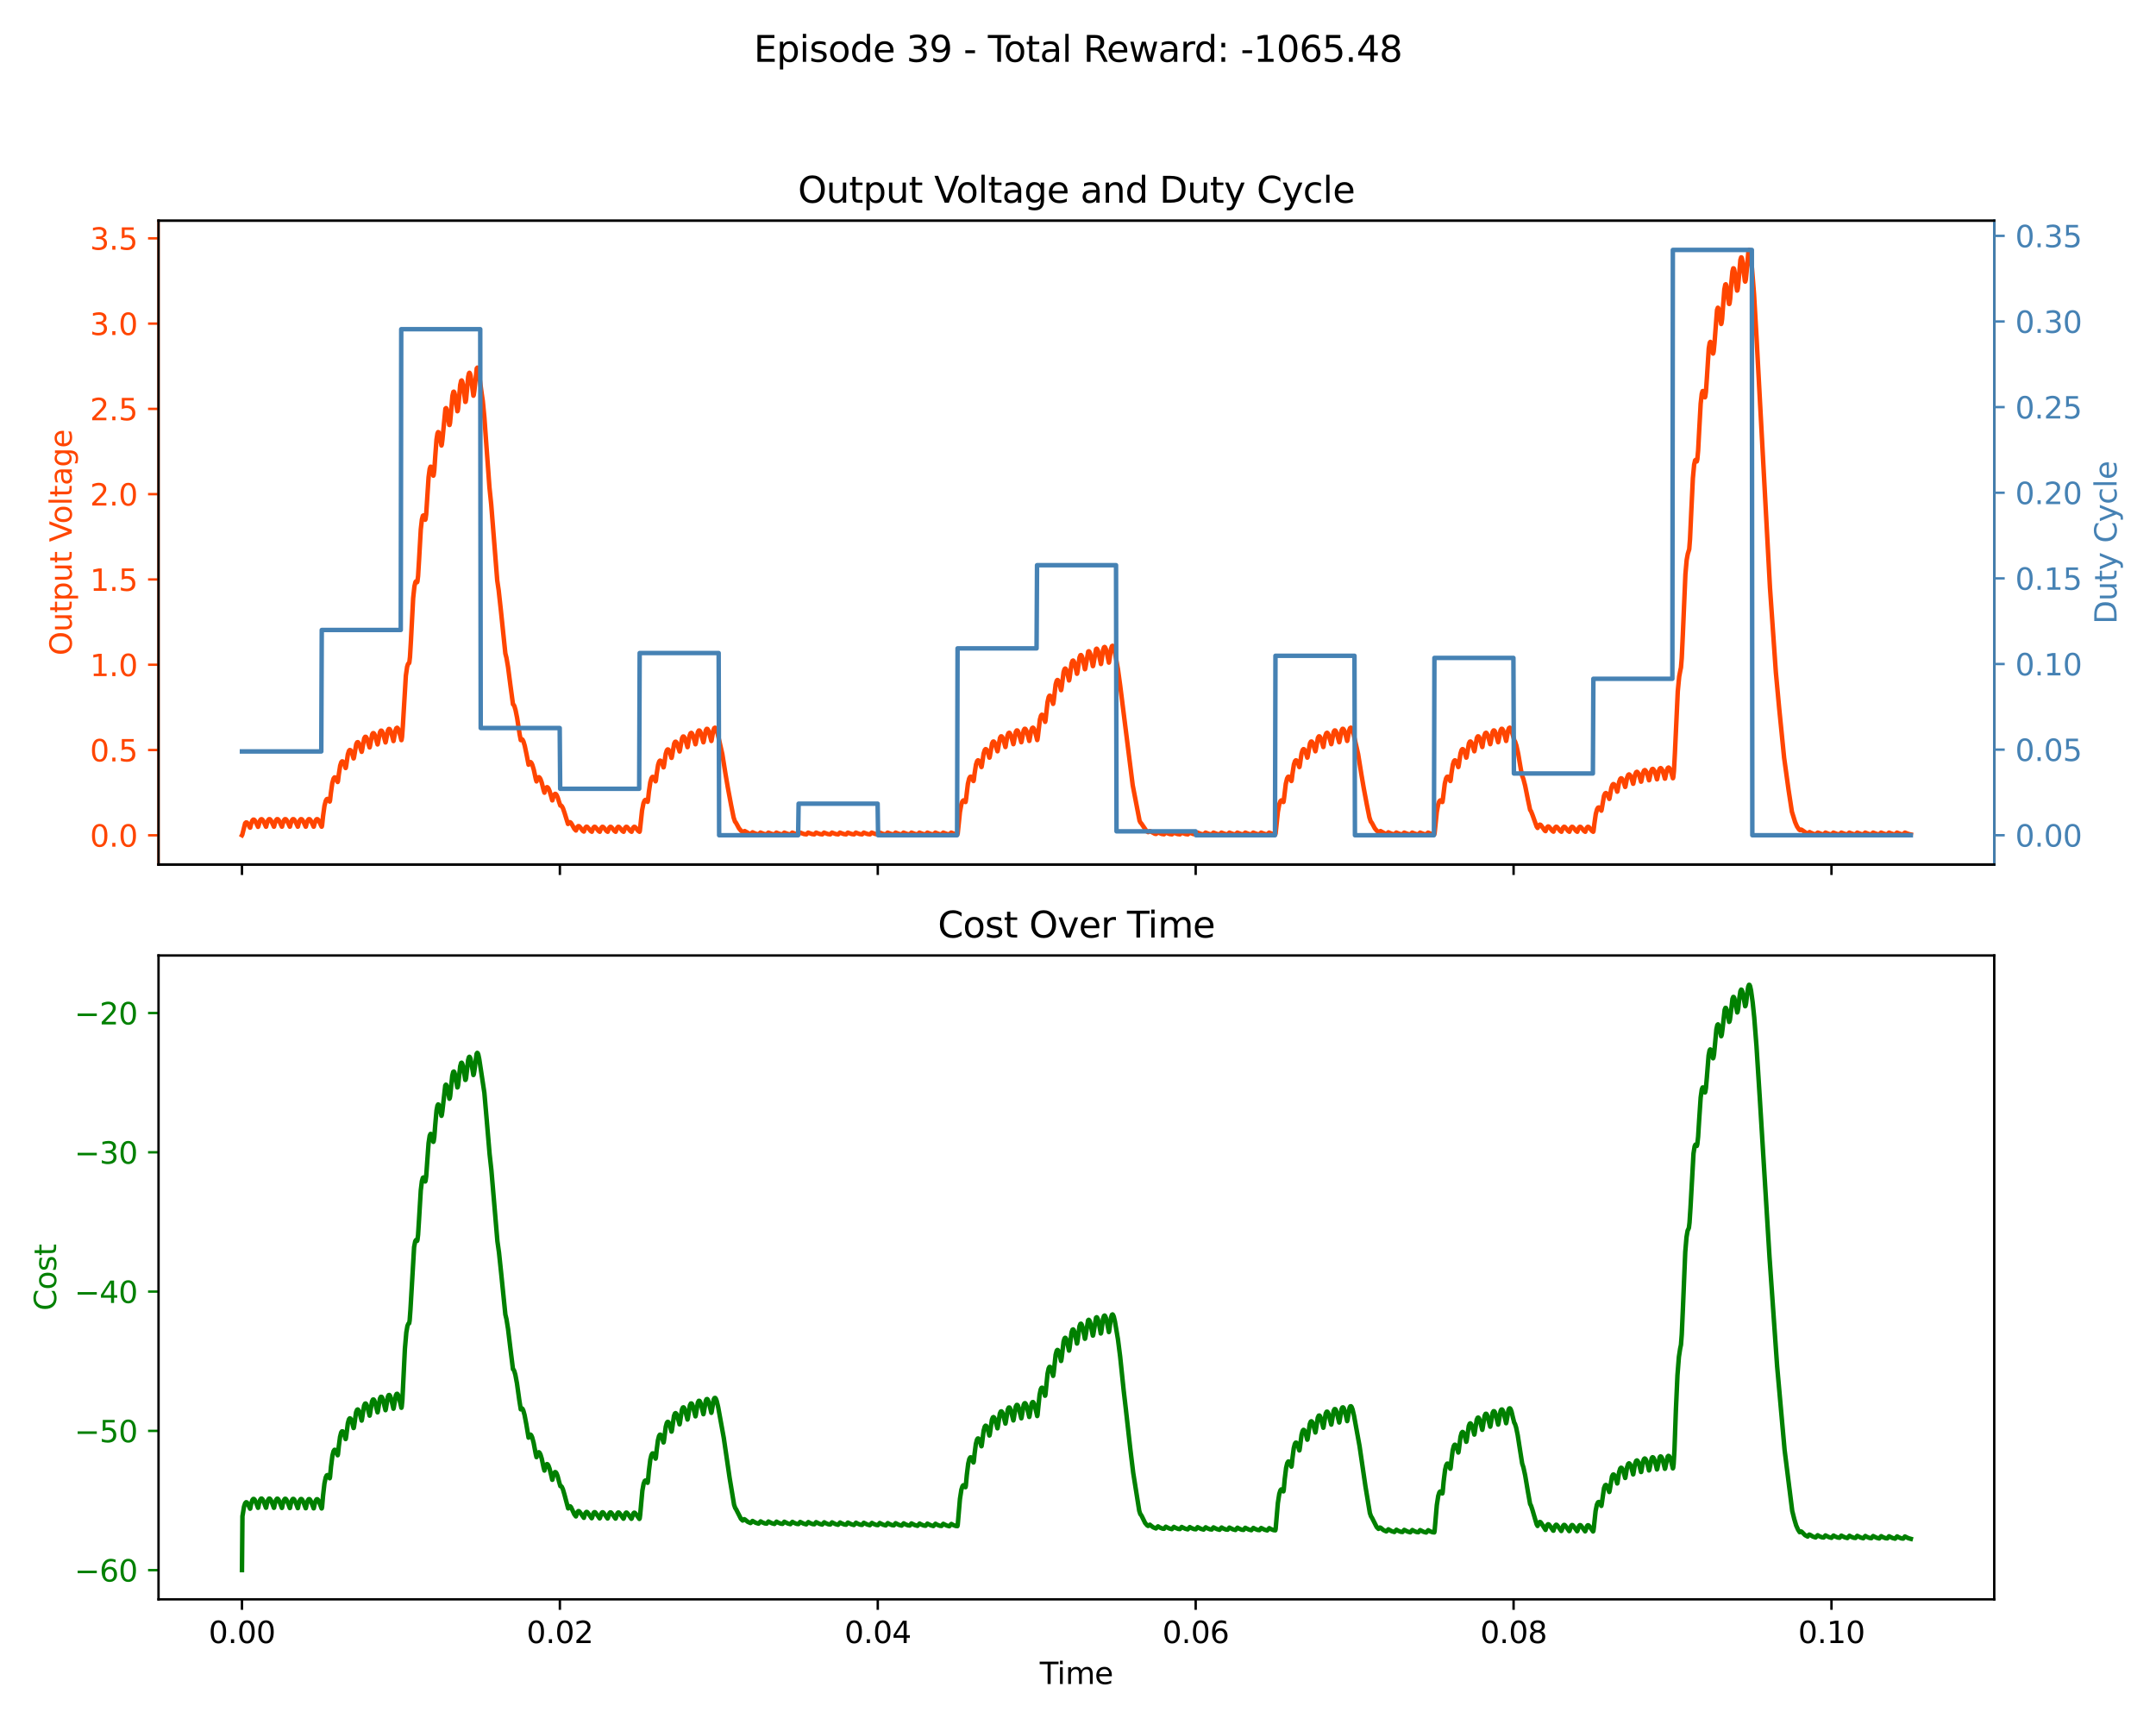 <?xml version="1.0" encoding="utf-8" standalone="no"?>
<!DOCTYPE svg PUBLIC "-//W3C//DTD SVG 1.1//EN"
  "http://www.w3.org/Graphics/SVG/1.1/DTD/svg11.dtd">
<svg xmlns:xlink="http://www.w3.org/1999/xlink" width="720pt" height="576pt" viewBox="0 0 720 576" xmlns="http://www.w3.org/2000/svg" version="1.1">
 <defs>
  <style type="text/css">*{stroke-linejoin: round; stroke-linecap: butt}</style>
 </defs>
 <g id="figure_1">
  <g id="patch_1">
   <path d="M 0 576 
L 720 576 
L 720 0 
L 0 0 
z
" style="fill: #ffffff"/>
  </g>
  <g id="axes_1">
   <g id="patch_2">
    <path d="M 52.94 288.67 
L 665.98 288.67 
L 665.98 73.68 
L 52.94 73.68 
z
" style="fill: #ffffff"/>
   </g>
   <g id="matplotlib.axis_1">
    <g id="xtick_1">
     <g id="line2d_1">
      <defs>
       <path id="mec21d0b723" d="M 0 0 
L 0 3.5 
" style="stroke: #000000; stroke-width: 0.8"/>
      </defs>
      <g>
       <use xlink:href="#mec21d0b723" x="80.805" y="288.67" style="stroke: #000000; stroke-width: 0.8"/>
      </g>
     </g>
    </g>
    <g id="xtick_2">
     <g id="line2d_2">
      <g>
       <use xlink:href="#mec21d0b723" x="186.97" y="288.67" style="stroke: #000000; stroke-width: 0.8"/>
      </g>
     </g>
    </g>
    <g id="xtick_3">
     <g id="line2d_3">
      <g>
       <use xlink:href="#mec21d0b723" x="293.134" y="288.67" style="stroke: #000000; stroke-width: 0.8"/>
      </g>
     </g>
    </g>
    <g id="xtick_4">
     <g id="line2d_4">
      <g>
       <use xlink:href="#mec21d0b723" x="399.298" y="288.67" style="stroke: #000000; stroke-width: 0.8"/>
      </g>
     </g>
    </g>
    <g id="xtick_5">
     <g id="line2d_5">
      <g>
       <use xlink:href="#mec21d0b723" x="505.462" y="288.67" style="stroke: #000000; stroke-width: 0.8"/>
      </g>
     </g>
    </g>
    <g id="xtick_6">
     <g id="line2d_6">
      <g>
       <use xlink:href="#mec21d0b723" x="611.627" y="288.67" style="stroke: #000000; stroke-width: 0.8"/>
      </g>
     </g>
    </g>
   </g>
   <g id="matplotlib.axis_2">
    <g id="ytick_1">
     <g id="line2d_7">
      <defs>
       <path id="m3dc101d842" d="M 0 0 
L -3.5 0 
" style="stroke: #ff4500; stroke-width: 0.8"/>
      </defs>
      <g>
       <use xlink:href="#m3dc101d842" x="52.94" y="278.918" style="fill: #ff4500; stroke: #ff4500; stroke-width: 0.8"/>
      </g>
     </g>
     <g id="text_1">
      <!-- 0.0 -->
      <g style="fill: #ff4500" transform="translate(30.037 282.717) scale(0.1 -0.1)">
       <defs>
        <path id="DejaVuSans-30" d="M 2034 4250 
Q 1547 4250 1301 3770 
Q 1056 3291 1056 2328 
Q 1056 1369 1301 889 
Q 1547 409 2034 409 
Q 2525 409 2770 889 
Q 3016 1369 3016 2328 
Q 3016 3291 2770 3770 
Q 2525 4250 2034 4250 
z
M 2034 4750 
Q 2819 4750 3233 4129 
Q 3647 3509 3647 2328 
Q 3647 1150 3233 529 
Q 2819 -91 2034 -91 
Q 1250 -91 836 529 
Q 422 1150 422 2328 
Q 422 3509 836 4129 
Q 1250 4750 2034 4750 
z
" transform="scale(0.016)"/>
        <path id="DejaVuSans-2e" d="M 684 794 
L 1344 794 
L 1344 0 
L 684 0 
L 684 794 
z
" transform="scale(0.016)"/>
       </defs>
       <use xlink:href="#DejaVuSans-30"/>
       <use xlink:href="#DejaVuSans-2e" x="63.623"/>
       <use xlink:href="#DejaVuSans-30" x="95.41"/>
      </g>
     </g>
    </g>
    <g id="ytick_2">
     <g id="line2d_8">
      <g>
       <use xlink:href="#m3dc101d842" x="52.94" y="250.441" style="fill: #ff4500; stroke: #ff4500; stroke-width: 0.8"/>
      </g>
     </g>
     <g id="text_2">
      <!-- 0.5 -->
      <g style="fill: #ff4500" transform="translate(30.037 254.24) scale(0.1 -0.1)">
       <defs>
        <path id="DejaVuSans-35" d="M 691 4666 
L 3169 4666 
L 3169 4134 
L 1269 4134 
L 1269 2991 
Q 1406 3038 1543 3061 
Q 1681 3084 1819 3084 
Q 2600 3084 3056 2656 
Q 3513 2228 3513 1497 
Q 3513 744 3044 326 
Q 2575 -91 1722 -91 
Q 1428 -91 1123 -41 
Q 819 9 494 109 
L 494 744 
Q 775 591 1075 516 
Q 1375 441 1709 441 
Q 2250 441 2565 725 
Q 2881 1009 2881 1497 
Q 2881 1984 2565 2268 
Q 2250 2553 1709 2553 
Q 1456 2553 1204 2497 
Q 953 2441 691 2322 
L 691 4666 
z
" transform="scale(0.016)"/>
       </defs>
       <use xlink:href="#DejaVuSans-30"/>
       <use xlink:href="#DejaVuSans-2e" x="63.623"/>
       <use xlink:href="#DejaVuSans-35" x="95.41"/>
      </g>
     </g>
    </g>
    <g id="ytick_3">
     <g id="line2d_9">
      <g>
       <use xlink:href="#m3dc101d842" x="52.94" y="221.964" style="fill: #ff4500; stroke: #ff4500; stroke-width: 0.8"/>
      </g>
     </g>
     <g id="text_3">
      <!-- 1.0 -->
      <g style="fill: #ff4500" transform="translate(30.037 225.763) scale(0.1 -0.1)">
       <defs>
        <path id="DejaVuSans-31" d="M 794 531 
L 1825 531 
L 1825 4091 
L 703 3866 
L 703 4441 
L 1819 4666 
L 2450 4666 
L 2450 531 
L 3481 531 
L 3481 0 
L 794 0 
L 794 531 
z
" transform="scale(0.016)"/>
       </defs>
       <use xlink:href="#DejaVuSans-31"/>
       <use xlink:href="#DejaVuSans-2e" x="63.623"/>
       <use xlink:href="#DejaVuSans-30" x="95.41"/>
      </g>
     </g>
    </g>
    <g id="ytick_4">
     <g id="line2d_10">
      <g>
       <use xlink:href="#m3dc101d842" x="52.94" y="193.487" style="fill: #ff4500; stroke: #ff4500; stroke-width: 0.8"/>
      </g>
     </g>
     <g id="text_4">
      <!-- 1.5 -->
      <g style="fill: #ff4500" transform="translate(30.037 197.286) scale(0.1 -0.1)">
       <use xlink:href="#DejaVuSans-31"/>
       <use xlink:href="#DejaVuSans-2e" x="63.623"/>
       <use xlink:href="#DejaVuSans-35" x="95.41"/>
      </g>
     </g>
    </g>
    <g id="ytick_5">
     <g id="line2d_11">
      <g>
       <use xlink:href="#m3dc101d842" x="52.94" y="165.01" style="fill: #ff4500; stroke: #ff4500; stroke-width: 0.8"/>
      </g>
     </g>
     <g id="text_5">
      <!-- 2.0 -->
      <g style="fill: #ff4500" transform="translate(30.037 168.809) scale(0.1 -0.1)">
       <defs>
        <path id="DejaVuSans-32" d="M 1228 531 
L 3431 531 
L 3431 0 
L 469 0 
L 469 531 
Q 828 903 1448 1529 
Q 2069 2156 2228 2338 
Q 2531 2678 2651 2914 
Q 2772 3150 2772 3378 
Q 2772 3750 2511 3984 
Q 2250 4219 1831 4219 
Q 1534 4219 1204 4116 
Q 875 4013 500 3803 
L 500 4441 
Q 881 4594 1212 4672 
Q 1544 4750 1819 4750 
Q 2544 4750 2975 4387 
Q 3406 4025 3406 3419 
Q 3406 3131 3298 2873 
Q 3191 2616 2906 2266 
Q 2828 2175 2409 1742 
Q 1991 1309 1228 531 
z
" transform="scale(0.016)"/>
       </defs>
       <use xlink:href="#DejaVuSans-32"/>
       <use xlink:href="#DejaVuSans-2e" x="63.623"/>
       <use xlink:href="#DejaVuSans-30" x="95.41"/>
      </g>
     </g>
    </g>
    <g id="ytick_6">
     <g id="line2d_12">
      <g>
       <use xlink:href="#m3dc101d842" x="52.94" y="136.533" style="fill: #ff4500; stroke: #ff4500; stroke-width: 0.8"/>
      </g>
     </g>
     <g id="text_6">
      <!-- 2.5 -->
      <g style="fill: #ff4500" transform="translate(30.037 140.332) scale(0.1 -0.1)">
       <use xlink:href="#DejaVuSans-32"/>
       <use xlink:href="#DejaVuSans-2e" x="63.623"/>
       <use xlink:href="#DejaVuSans-35" x="95.41"/>
      </g>
     </g>
    </g>
    <g id="ytick_7">
     <g id="line2d_13">
      <g>
       <use xlink:href="#m3dc101d842" x="52.94" y="108.056" style="fill: #ff4500; stroke: #ff4500; stroke-width: 0.8"/>
      </g>
     </g>
     <g id="text_7">
      <!-- 3.0 -->
      <g style="fill: #ff4500" transform="translate(30.037 111.855) scale(0.1 -0.1)">
       <defs>
        <path id="DejaVuSans-33" d="M 2597 2516 
Q 3050 2419 3304 2112 
Q 3559 1806 3559 1356 
Q 3559 666 3084 287 
Q 2609 -91 1734 -91 
Q 1441 -91 1130 -33 
Q 819 25 488 141 
L 488 750 
Q 750 597 1062 519 
Q 1375 441 1716 441 
Q 2309 441 2620 675 
Q 2931 909 2931 1356 
Q 2931 1769 2642 2001 
Q 2353 2234 1838 2234 
L 1294 2234 
L 1294 2753 
L 1863 2753 
Q 2328 2753 2575 2939 
Q 2822 3125 2822 3475 
Q 2822 3834 2567 4026 
Q 2313 4219 1838 4219 
Q 1578 4219 1281 4162 
Q 984 4106 628 3988 
L 628 4550 
Q 988 4650 1302 4700 
Q 1616 4750 1894 4750 
Q 2613 4750 3031 4423 
Q 3450 4097 3450 3541 
Q 3450 3153 3228 2886 
Q 3006 2619 2597 2516 
z
" transform="scale(0.016)"/>
       </defs>
       <use xlink:href="#DejaVuSans-33"/>
       <use xlink:href="#DejaVuSans-2e" x="63.623"/>
       <use xlink:href="#DejaVuSans-30" x="95.41"/>
      </g>
     </g>
    </g>
    <g id="ytick_8">
     <g id="line2d_14">
      <g>
       <use xlink:href="#m3dc101d842" x="52.94" y="79.579" style="fill: #ff4500; stroke: #ff4500; stroke-width: 0.8"/>
      </g>
     </g>
     <g id="text_8">
      <!-- 3.5 -->
      <g style="fill: #ff4500" transform="translate(30.037 83.378) scale(0.1 -0.1)">
       <use xlink:href="#DejaVuSans-33"/>
       <use xlink:href="#DejaVuSans-2e" x="63.623"/>
       <use xlink:href="#DejaVuSans-35" x="95.41"/>
      </g>
     </g>
    </g>
    <g id="text_9">
     <!-- Output Voltage -->
     <g style="fill: #ff4500" transform="translate(23.957 218.888) rotate(-90) scale(0.1 -0.1)">
      <defs>
       <path id="DejaVuSans-4f" d="M 2522 4238 
Q 1834 4238 1429 3725 
Q 1025 3213 1025 2328 
Q 1025 1447 1429 934 
Q 1834 422 2522 422 
Q 3209 422 3611 934 
Q 4013 1447 4013 2328 
Q 4013 3213 3611 3725 
Q 3209 4238 2522 4238 
z
M 2522 4750 
Q 3503 4750 4090 4092 
Q 4678 3434 4678 2328 
Q 4678 1225 4090 567 
Q 3503 -91 2522 -91 
Q 1538 -91 948 565 
Q 359 1222 359 2328 
Q 359 3434 948 4092 
Q 1538 4750 2522 4750 
z
" transform="scale(0.016)"/>
       <path id="DejaVuSans-75" d="M 544 1381 
L 544 3500 
L 1119 3500 
L 1119 1403 
Q 1119 906 1312 657 
Q 1506 409 1894 409 
Q 2359 409 2629 706 
Q 2900 1003 2900 1516 
L 2900 3500 
L 3475 3500 
L 3475 0 
L 2900 0 
L 2900 538 
Q 2691 219 2414 64 
Q 2138 -91 1772 -91 
Q 1169 -91 856 284 
Q 544 659 544 1381 
z
M 1991 3584 
L 1991 3584 
z
" transform="scale(0.016)"/>
       <path id="DejaVuSans-74" d="M 1172 4494 
L 1172 3500 
L 2356 3500 
L 2356 3053 
L 1172 3053 
L 1172 1153 
Q 1172 725 1289 603 
Q 1406 481 1766 481 
L 2356 481 
L 2356 0 
L 1766 0 
Q 1100 0 847 248 
Q 594 497 594 1153 
L 594 3053 
L 172 3053 
L 172 3500 
L 594 3500 
L 594 4494 
L 1172 4494 
z
" transform="scale(0.016)"/>
       <path id="DejaVuSans-70" d="M 1159 525 
L 1159 -1331 
L 581 -1331 
L 581 3500 
L 1159 3500 
L 1159 2969 
Q 1341 3281 1617 3432 
Q 1894 3584 2278 3584 
Q 2916 3584 3314 3078 
Q 3713 2572 3713 1747 
Q 3713 922 3314 415 
Q 2916 -91 2278 -91 
Q 1894 -91 1617 61 
Q 1341 213 1159 525 
z
M 3116 1747 
Q 3116 2381 2855 2742 
Q 2594 3103 2138 3103 
Q 1681 3103 1420 2742 
Q 1159 2381 1159 1747 
Q 1159 1113 1420 752 
Q 1681 391 2138 391 
Q 2594 391 2855 752 
Q 3116 1113 3116 1747 
z
" transform="scale(0.016)"/>
       <path id="DejaVuSans-20" transform="scale(0.016)"/>
       <path id="DejaVuSans-56" d="M 1831 0 
L 50 4666 
L 709 4666 
L 2188 738 
L 3669 4666 
L 4325 4666 
L 2547 0 
L 1831 0 
z
" transform="scale(0.016)"/>
       <path id="DejaVuSans-6f" d="M 1959 3097 
Q 1497 3097 1228 2736 
Q 959 2375 959 1747 
Q 959 1119 1226 758 
Q 1494 397 1959 397 
Q 2419 397 2687 759 
Q 2956 1122 2956 1747 
Q 2956 2369 2687 2733 
Q 2419 3097 1959 3097 
z
M 1959 3584 
Q 2709 3584 3137 3096 
Q 3566 2609 3566 1747 
Q 3566 888 3137 398 
Q 2709 -91 1959 -91 
Q 1206 -91 779 398 
Q 353 888 353 1747 
Q 353 2609 779 3096 
Q 1206 3584 1959 3584 
z
" transform="scale(0.016)"/>
       <path id="DejaVuSans-6c" d="M 603 4863 
L 1178 4863 
L 1178 0 
L 603 0 
L 603 4863 
z
" transform="scale(0.016)"/>
       <path id="DejaVuSans-61" d="M 2194 1759 
Q 1497 1759 1228 1600 
Q 959 1441 959 1056 
Q 959 750 1161 570 
Q 1363 391 1709 391 
Q 2188 391 2477 730 
Q 2766 1069 2766 1631 
L 2766 1759 
L 2194 1759 
z
M 3341 1997 
L 3341 0 
L 2766 0 
L 2766 531 
Q 2569 213 2275 61 
Q 1981 -91 1556 -91 
Q 1019 -91 701 211 
Q 384 513 384 1019 
Q 384 1609 779 1909 
Q 1175 2209 1959 2209 
L 2766 2209 
L 2766 2266 
Q 2766 2663 2505 2880 
Q 2244 3097 1772 3097 
Q 1472 3097 1187 3025 
Q 903 2953 641 2809 
L 641 3341 
Q 956 3463 1253 3523 
Q 1550 3584 1831 3584 
Q 2591 3584 2966 3190 
Q 3341 2797 3341 1997 
z
" transform="scale(0.016)"/>
       <path id="DejaVuSans-67" d="M 2906 1791 
Q 2906 2416 2648 2759 
Q 2391 3103 1925 3103 
Q 1463 3103 1205 2759 
Q 947 2416 947 1791 
Q 947 1169 1205 825 
Q 1463 481 1925 481 
Q 2391 481 2648 825 
Q 2906 1169 2906 1791 
z
M 3481 434 
Q 3481 -459 3084 -895 
Q 2688 -1331 1869 -1331 
Q 1566 -1331 1297 -1286 
Q 1028 -1241 775 -1147 
L 775 -588 
Q 1028 -725 1275 -790 
Q 1522 -856 1778 -856 
Q 2344 -856 2625 -561 
Q 2906 -266 2906 331 
L 2906 616 
Q 2728 306 2450 153 
Q 2172 0 1784 0 
Q 1141 0 747 490 
Q 353 981 353 1791 
Q 353 2603 747 3093 
Q 1141 3584 1784 3584 
Q 2172 3584 2450 3431 
Q 2728 3278 2906 2969 
L 2906 3500 
L 3481 3500 
L 3481 434 
z
" transform="scale(0.016)"/>
       <path id="DejaVuSans-65" d="M 3597 1894 
L 3597 1613 
L 953 1613 
Q 991 1019 1311 708 
Q 1631 397 2203 397 
Q 2534 397 2845 478 
Q 3156 559 3463 722 
L 3463 178 
Q 3153 47 2828 -22 
Q 2503 -91 2169 -91 
Q 1331 -91 842 396 
Q 353 884 353 1716 
Q 353 2575 817 3079 
Q 1281 3584 2069 3584 
Q 2775 3584 3186 3129 
Q 3597 2675 3597 1894 
z
M 3022 2063 
Q 3016 2534 2758 2815 
Q 2500 3097 2075 3097 
Q 1594 3097 1305 2825 
Q 1016 2553 972 2059 
L 3022 2063 
z
" transform="scale(0.016)"/>
      </defs>
      <use xlink:href="#DejaVuSans-4f"/>
      <use xlink:href="#DejaVuSans-75" x="78.711"/>
      <use xlink:href="#DejaVuSans-74" x="142.09"/>
      <use xlink:href="#DejaVuSans-70" x="181.299"/>
      <use xlink:href="#DejaVuSans-75" x="244.775"/>
      <use xlink:href="#DejaVuSans-74" x="308.154"/>
      <use xlink:href="#DejaVuSans-20" x="347.363"/>
      <use xlink:href="#DejaVuSans-56" x="379.15"/>
      <use xlink:href="#DejaVuSans-6f" x="439.809"/>
      <use xlink:href="#DejaVuSans-6c" x="500.99"/>
      <use xlink:href="#DejaVuSans-74" x="528.773"/>
      <use xlink:href="#DejaVuSans-61" x="567.982"/>
      <use xlink:href="#DejaVuSans-67" x="629.262"/>
      <use xlink:href="#DejaVuSans-65" x="692.738"/>
     </g>
    </g>
   </g>
   <g id="line2d_15">
    <path d="M 80.805 278.898 
L 80.912 278.715 
L 81.867 274.894 
L 82.186 274.609 
L 82.451 274.664 
L 82.769 275.017 
L 83.406 276.251 
L 83.513 276.369 
L 83.566 276.334 
L 83.831 275.222 
L 84.256 274.017 
L 84.574 273.682 
L 84.84 273.705 
L 85.158 274.033 
L 85.583 274.881 
L 86.167 276.098 
L 86.273 275.922 
L 86.804 274.046 
L 87.122 273.596 
L 87.388 273.54 
L 87.653 273.727 
L 88.025 274.326 
L 88.821 276.052 
L 88.874 276.026 
L 89.086 275.173 
L 89.511 273.909 
L 89.829 273.539 
L 90.095 273.539 
L 90.36 273.774 
L 90.732 274.427 
L 91.475 276.045 
L 91.528 276.019 
L 91.74 275.167 
L 92.165 273.904 
L 92.484 273.535 
L 92.749 273.536 
L 93.014 273.772 
L 93.386 274.425 
L 94.129 276.044 
L 94.182 276.018 
L 94.394 275.166 
L 94.819 273.904 
L 95.138 273.535 
L 95.403 273.536 
L 95.668 273.771 
L 96.04 274.425 
L 96.783 276.043 
L 96.836 276.018 
L 97.049 275.165 
L 97.473 273.903 
L 97.792 273.535 
L 98.057 273.536 
L 98.323 273.771 
L 98.694 274.425 
L 99.437 276.043 
L 99.49 276.018 
L 99.703 275.165 
L 100.127 273.903 
L 100.446 273.535 
L 100.711 273.536 
L 100.977 273.771 
L 101.348 274.425 
L 102.091 276.043 
L 102.144 276.018 
L 102.357 275.165 
L 102.781 273.903 
L 103.1 273.535 
L 103.365 273.536 
L 103.631 273.771 
L 104.002 274.425 
L 104.745 276.043 
L 104.799 276.018 
L 105.011 275.165 
L 105.436 273.903 
L 105.754 273.535 
L 106.019 273.536 
L 106.285 273.771 
L 106.656 274.425 
L 107.4 276.043 
L 107.453 276.018 
L 107.559 275.606 
L 107.877 272.567 
L 108.355 269.092 
L 108.78 267.423 
L 109.098 266.862 
L 109.364 266.763 
L 109.629 266.944 
L 109.948 267.472 
L 110.107 267.649 
L 110.213 267.291 
L 110.478 264.911 
L 110.956 261.523 
L 111.381 260.002 
L 111.699 259.585 
L 111.912 259.589 
L 112.177 259.865 
L 112.549 260.67 
L 112.761 261.116 
L 112.867 260.839 
L 113.132 258.66 
L 113.61 255.627 
L 113.982 254.501 
L 114.247 254.226 
L 114.46 254.271 
L 114.725 254.613 
L 115.096 255.533 
L 115.415 256.459 
L 115.468 256.412 
L 115.627 255.584 
L 116.158 251.925 
L 116.53 250.733 
L 116.795 250.438 
L 117.007 250.484 
L 117.273 250.841 
L 117.644 251.808 
L 118.069 253.244 
L 118.122 253.222 
L 118.228 252.829 
L 118.971 248.468 
L 119.29 247.867 
L 119.502 247.812 
L 119.715 247.994 
L 120.033 248.645 
L 120.458 250.085 
L 120.776 251.048 
L 120.882 250.689 
L 121.626 246.548 
L 121.944 246.035 
L 122.156 246.036 
L 122.369 246.272 
L 122.687 247.002 
L 123.165 248.772 
L 123.43 249.575 
L 123.537 249.238 
L 124.28 245.248 
L 124.545 244.825 
L 124.757 244.801 
L 124.97 245.018 
L 125.288 245.731 
L 125.766 247.497 
L 126.084 248.579 
L 126.191 248.257 
L 126.881 244.505 
L 127.199 243.98 
L 127.412 243.982 
L 127.624 244.225 
L 127.942 244.974 
L 128.42 246.792 
L 128.739 247.905 
L 128.845 247.594 
L 129.535 243.906 
L 129.853 243.409 
L 130.066 243.428 
L 130.331 243.787 
L 130.703 244.809 
L 131.393 247.45 
L 131.446 247.355 
L 131.605 246.442 
L 132.03 244.014 
L 132.348 243.177 
L 132.614 243.007 
L 132.826 243.162 
L 133.091 243.668 
L 133.516 245.07 
L 134.047 247.143 
L 134.1 247.051 
L 134.259 246.105 
L 134.525 242.514 
L 135.533 225.653 
L 135.958 222.669 
L 136.276 221.664 
L 136.489 221.478 
L 136.595 221.451 
L 136.701 221.175 
L 136.913 219.382 
L 137.232 213.991 
L 137.975 199.745 
L 138.4 195.791 
L 138.718 194.413 
L 138.93 194.117 
L 139.09 194.179 
L 139.302 194.405 
L 139.408 194.103 
L 139.62 192.326 
L 139.939 187.102 
L 140.523 176.786 
L 140.894 173.462 
L 141.213 172.229 
L 141.425 172.098 
L 141.584 172.313 
L 141.85 173.194 
L 142.009 173.549 
L 142.115 173.304 
L 142.328 171.678 
L 142.646 166.759 
L 143.124 159.367 
L 143.495 156.565 
L 143.761 155.845 
L 143.92 155.848 
L 144.079 156.14 
L 144.345 157.192 
L 144.716 158.835 
L 144.822 158.603 
L 145.035 157.036 
L 145.353 152.322 
L 145.778 146.724 
L 146.096 144.74 
L 146.309 144.286 
L 146.468 144.341 
L 146.68 144.881 
L 146.999 146.554 
L 147.424 148.756 
L 147.53 148.485 
L 147.742 146.867 
L 148.751 136.472 
L 148.963 136.269 
L 149.122 136.507 
L 149.388 137.555 
L 149.759 140.172 
L 150.025 141.878 
L 150.131 141.905 
L 150.29 141.24 
L 150.555 138.449 
L 151.086 132.186 
L 151.405 130.859 
L 151.564 130.778 
L 151.723 131.037 
L 151.989 132.134 
L 152.36 134.849 
L 152.732 137.322 
L 152.838 137.227 
L 152.997 136.401 
L 153.263 133.393 
L 153.687 128.562 
L 154.006 127.14 
L 154.165 127.026 
L 154.324 127.262 
L 154.59 128.341 
L 154.961 131.062 
L 155.386 134.199 
L 155.492 134.153 
L 155.651 133.397 
L 155.917 130.505 
L 156.341 125.85 
L 156.607 124.653 
L 156.766 124.476 
L 156.925 124.658 
L 157.138 125.402 
L 157.456 127.44 
L 158.093 132.129 
L 158.199 131.928 
L 158.412 130.474 
L 159.208 123.022 
L 159.42 122.755 
L 159.579 122.977 
L 159.792 123.772 
L 160.11 125.886 
L 160.853 131.348 
L 161.225 133.853 
L 161.756 139.348 
L 162.552 150.381 
L 163.454 162.742 
L 164.038 168.426 
L 164.941 179.773 
L 166.055 193.862 
L 166.533 197.094 
L 167.276 203.881 
L 168.763 218.196 
L 169.134 219.648 
L 169.665 222.749 
L 170.461 228.893 
L 171.31 235.184 
L 171.523 235.31 
L 171.788 235.816 
L 172.16 237.068 
L 172.691 239.699 
L 173.54 245.244 
L 173.911 247.141 
L 174.283 246.83 
L 174.495 246.978 
L 174.814 247.593 
L 175.239 249.005 
L 175.876 252.047 
L 176.513 255.348 
L 176.566 255.3 
L 176.99 254.514 
L 177.203 254.484 
L 177.468 254.744 
L 177.786 255.422 
L 178.264 257.033 
L 178.954 260.242 
L 179.167 260.92 
L 179.326 260.471 
L 179.697 259.639 
L 179.963 259.508 
L 180.175 259.635 
L 180.494 260.153 
L 180.918 261.339 
L 181.555 263.888 
L 181.821 264.689 
L 182.033 263.953 
L 182.405 263.043 
L 182.67 262.847 
L 182.882 262.918 
L 183.148 263.251 
L 183.519 264.097 
L 184.05 265.894 
L 184.422 267.256 
L 184.475 267.236 
L 184.687 266.421 
L 185.059 265.379 
L 185.377 265.076 
L 185.59 265.124 
L 185.855 265.424 
L 186.227 266.215 
L 186.757 267.921 
L 187.129 268.993 
L 187.394 268.993 
L 187.66 269.248 
L 188.031 269.959 
L 188.562 271.524 
L 189.677 275.129 
L 189.783 275.05 
L 190.102 274.602 
L 190.367 274.543 
L 190.632 274.722 
L 191.004 275.305 
L 191.8 276.752 
L 192.331 277.31 
L 192.437 277.086 
L 192.809 276.154 
L 193.127 275.851 
L 193.393 275.885 
L 193.711 276.212 
L 194.614 277.409 
L 194.985 277.665 
L 195.144 277.231 
L 195.516 276.327 
L 195.834 276.041 
L 196.1 276.087 
L 196.418 276.424 
L 197.215 277.436 
L 197.639 277.727 
L 197.798 277.287 
L 198.17 276.371 
L 198.488 276.076 
L 198.754 276.116 
L 199.072 276.447 
L 199.869 277.45 
L 200.293 277.737 
L 200.453 277.296 
L 200.824 276.378 
L 201.143 276.082 
L 201.408 276.121 
L 201.727 276.451 
L 202.523 277.453 
L 202.947 277.739 
L 203.107 277.298 
L 203.478 276.379 
L 203.797 276.083 
L 204.062 276.122 
L 204.381 276.451 
L 205.177 277.453 
L 205.601 277.739 
L 205.761 277.298 
L 206.132 276.38 
L 206.451 276.084 
L 206.716 276.122 
L 207.035 276.451 
L 207.831 277.453 
L 208.256 277.739 
L 208.415 277.298 
L 208.786 276.38 
L 209.105 276.084 
L 209.37 276.122 
L 209.689 276.451 
L 210.485 277.453 
L 210.91 277.739 
L 211.069 277.298 
L 211.441 276.38 
L 211.759 276.084 
L 212.024 276.122 
L 212.343 276.451 
L 213.139 277.453 
L 213.564 277.739 
L 213.67 277.451 
L 213.882 275.55 
L 214.413 270.63 
L 214.891 268.195 
L 215.262 267.301 
L 215.528 267.091 
L 215.793 267.177 
L 216.112 267.607 
L 216.271 267.742 
L 216.377 267.359 
L 216.696 264.432 
L 217.173 261.184 
L 217.545 259.875 
L 217.863 259.426 
L 218.076 259.414 
L 218.341 259.672 
L 218.713 260.458 
L 218.925 260.896 
L 219.031 260.616 
L 219.297 258.43 
L 219.774 255.39 
L 220.146 254.262 
L 220.411 253.986 
L 220.624 254.033 
L 220.889 254.376 
L 221.261 255.301 
L 221.579 256.231 
L 221.632 256.185 
L 221.792 255.36 
L 222.322 251.71 
L 222.694 250.525 
L 222.959 250.236 
L 223.172 250.286 
L 223.437 250.649 
L 223.809 251.624 
L 224.233 253.068 
L 224.286 253.047 
L 224.393 252.656 
L 225.136 248.31 
L 225.454 247.716 
L 225.667 247.665 
L 225.879 247.851 
L 226.197 248.508 
L 226.622 249.956 
L 226.941 250.924 
L 227.047 250.566 
L 227.79 246.437 
L 228.108 245.929 
L 228.321 245.934 
L 228.586 246.266 
L 228.958 247.238 
L 229.595 249.489 
L 229.648 249.379 
L 229.86 248.006 
L 230.285 245.662 
L 230.603 244.864 
L 230.869 244.712 
L 231.081 244.874 
L 231.399 245.518 
L 231.824 246.982 
L 232.249 248.52 
L 232.355 248.2 
L 233.045 244.453 
L 233.363 243.93 
L 233.576 243.934 
L 233.788 244.178 
L 234.107 244.93 
L 234.584 246.75 
L 234.903 247.866 
L 235.009 247.556 
L 235.699 243.871 
L 236.018 243.375 
L 236.23 243.396 
L 236.495 243.756 
L 236.867 244.78 
L 237.557 247.424 
L 237.61 247.329 
L 237.769 246.417 
L 238.194 243.989 
L 238.512 243.154 
L 238.778 242.984 
L 238.99 243.141 
L 239.256 243.648 
L 239.68 245.051 
L 241.22 251.807 
L 242.281 258.421 
L 243.077 263.076 
L 244.139 268.728 
L 244.988 272.951 
L 245.466 274.378 
L 245.678 274.565 
L 246.05 275.207 
L 246.793 276.598 
L 247.483 277.412 
L 248.067 277.807 
L 248.704 277.502 
L 250.297 278.395 
L 250.721 278.452 
L 251.305 277.918 
L 251.677 278.093 
L 252.579 278.456 
L 253.375 278.572 
L 253.959 278 
L 254.331 278.157 
L 255.233 278.493 
L 256.03 278.594 
L 256.613 278.015 
L 256.985 278.169 
L 257.887 278.5 
L 258.684 278.598 
L 259.268 278.018 
L 259.639 278.171 
L 260.541 278.501 
L 261.338 278.599 
L 261.922 278.018 
L 262.293 278.172 
L 263.196 278.501 
L 263.992 278.599 
L 264.576 278.018 
L 264.947 278.172 
L 265.85 278.501 
L 266.646 278.599 
L 267.23 278.018 
L 267.601 278.172 
L 268.504 278.501 
L 269.3 278.599 
L 269.884 278.018 
L 270.256 278.172 
L 271.158 278.501 
L 271.954 278.599 
L 272.538 278.018 
L 272.91 278.172 
L 273.812 278.501 
L 274.608 278.599 
L 275.192 278.018 
L 275.564 278.172 
L 276.466 278.501 
L 277.262 278.599 
L 277.846 278.018 
L 278.218 278.172 
L 279.12 278.501 
L 279.916 278.599 
L 280.5 278.018 
L 280.872 278.172 
L 281.774 278.501 
L 282.571 278.599 
L 283.154 278.018 
L 283.526 278.172 
L 284.428 278.501 
L 285.225 278.599 
L 285.809 278.018 
L 286.18 278.172 
L 287.083 278.501 
L 287.879 278.599 
L 288.463 278.018 
L 288.834 278.172 
L 289.737 278.501 
L 290.533 278.599 
L 291.117 278.018 
L 291.488 278.172 
L 292.391 278.501 
L 293.187 278.599 
L 293.771 278.018 
L 294.142 278.172 
L 295.045 278.501 
L 295.841 278.599 
L 296.425 278.018 
L 296.797 278.172 
L 297.699 278.501 
L 298.495 278.599 
L 299.079 278.018 
L 299.451 278.172 
L 300.353 278.501 
L 301.149 278.599 
L 301.733 278.018 
L 302.105 278.172 
L 303.007 278.501 
L 303.803 278.599 
L 304.387 278.018 
L 304.759 278.172 
L 305.661 278.501 
L 306.458 278.599 
L 307.041 278.018 
L 307.413 278.172 
L 308.315 278.501 
L 309.112 278.599 
L 309.696 278.018 
L 310.067 278.172 
L 310.969 278.501 
L 311.766 278.599 
L 312.35 278.018 
L 312.721 278.172 
L 313.624 278.501 
L 314.42 278.599 
L 315.004 278.018 
L 315.375 278.172 
L 316.278 278.501 
L 317.074 278.599 
L 317.658 278.018 
L 318.029 278.172 
L 318.932 278.501 
L 319.728 278.599 
L 319.834 278.253 
L 320.047 276.246 
L 320.577 271.108 
L 321.055 268.522 
L 321.427 267.535 
L 321.745 267.254 
L 322.011 267.348 
L 322.435 267.804 
L 322.488 267.664 
L 322.648 266.56 
L 323.231 261.721 
L 323.656 259.96 
L 323.975 259.4 
L 324.24 259.339 
L 324.505 259.588 
L 324.877 260.364 
L 325.089 260.798 
L 325.195 260.516 
L 325.461 258.326 
L 325.939 255.282 
L 326.31 254.152 
L 326.576 253.877 
L 326.788 253.923 
L 327.053 254.268 
L 327.425 255.194 
L 327.743 256.125 
L 327.797 256.08 
L 327.956 255.256 
L 328.487 251.61 
L 328.858 250.428 
L 329.124 250.142 
L 329.336 250.194 
L 329.601 250.559 
L 329.973 251.537 
L 330.398 252.986 
L 330.451 252.965 
L 330.557 252.575 
L 331.3 248.236 
L 331.618 247.645 
L 331.831 247.596 
L 332.043 247.784 
L 332.362 248.443 
L 332.786 249.895 
L 333.105 250.866 
L 333.211 250.509 
L 333.954 246.386 
L 334.273 245.88 
L 334.485 245.886 
L 334.75 246.219 
L 335.122 247.194 
L 335.759 249.449 
L 335.812 249.339 
L 336.024 247.967 
L 336.449 245.626 
L 336.767 244.83 
L 337.033 244.678 
L 337.245 244.842 
L 337.564 245.487 
L 337.988 246.953 
L 338.413 248.493 
L 338.519 248.173 
L 339.209 244.428 
L 339.528 243.907 
L 339.74 243.911 
L 339.952 244.156 
L 340.271 244.909 
L 340.749 246.731 
L 341.067 247.847 
L 341.173 247.537 
L 341.863 243.854 
L 342.182 243.359 
L 342.394 243.381 
L 342.66 243.741 
L 343.031 244.766 
L 343.721 247.411 
L 343.774 247.317 
L 343.933 246.404 
L 344.358 243.978 
L 344.677 243.143 
L 344.942 242.974 
L 345.154 243.13 
L 345.42 243.638 
L 345.844 245.042 
L 346.375 247.117 
L 346.428 247.024 
L 346.588 246.079 
L 347.278 240.243 
L 347.649 238.943 
L 347.915 238.65 
L 348.127 238.737 
L 348.392 239.187 
L 348.764 240.348 
L 349.029 241.035 
L 349.136 240.668 
L 349.348 238.71 
L 349.826 234.442 
L 350.197 232.79 
L 350.463 232.325 
L 350.675 232.314 
L 350.887 232.58 
L 351.206 233.423 
L 351.683 235.035 
L 351.737 234.931 
L 351.896 233.967 
L 352.533 228.544 
L 352.904 227.272 
L 353.117 227.061 
L 353.276 227.114 
L 353.488 227.433 
L 353.807 228.372 
L 354.338 230.454 
L 354.391 230.379 
L 354.55 229.502 
L 355.187 224.422 
L 355.505 223.424 
L 355.718 223.234 
L 355.877 223.309 
L 356.089 223.665 
L 356.408 224.671 
L 356.992 227.212 
L 357.045 227.16 
L 357.204 226.353 
L 357.841 221.54 
L 358.159 220.667 
L 358.372 220.559 
L 358.584 220.776 
L 358.85 221.442 
L 359.274 223.255 
L 359.646 224.98 
L 359.699 224.946 
L 359.858 224.189 
L 360.495 219.566 
L 360.814 218.782 
L 361.026 218.731 
L 361.238 219.004 
L 361.557 219.929 
L 361.981 221.945 
L 362.3 223.462 
L 362.353 223.439 
L 362.459 223.063 
L 363.415 217.561 
L 363.627 217.462 
L 363.839 217.696 
L 364.105 218.392 
L 364.529 220.274 
L 364.954 222.433 
L 365.007 222.419 
L 365.113 222.059 
L 366.016 216.763 
L 366.228 216.601 
L 366.387 216.707 
L 366.653 217.263 
L 367.024 218.712 
L 367.661 221.728 
L 367.714 221.608 
L 367.874 220.612 
L 368.351 217.134 
L 368.67 216.168 
L 368.882 216.024 
L 369.041 216.144 
L 369.307 216.722 
L 369.678 218.2 
L 370.315 221.262 
L 370.368 221.145 
L 370.528 220.16 
L 371.005 216.713 
L 371.324 215.766 
L 371.536 215.635 
L 371.695 215.763 
L 371.961 216.356 
L 372.332 217.854 
L 373.341 223.474 
L 374.084 228.896 
L 378.278 262.249 
L 380.56 274.056 
L 380.879 274.685 
L 381.197 275.026 
L 382.896 277.536 
L 383.427 277.861 
L 384.064 277.537 
L 385.709 278.424 
L 386.081 278.462 
L 386.665 277.925 
L 387.036 278.098 
L 387.939 278.46 
L 388.735 278.574 
L 389.319 278.001 
L 389.69 278.158 
L 390.593 278.494 
L 391.389 278.594 
L 391.973 278.015 
L 392.344 278.169 
L 393.247 278.5 
L 394.043 278.598 
L 394.627 278.018 
L 394.998 278.171 
L 395.901 278.501 
L 396.697 278.599 
L 397.281 278.018 
L 397.653 278.172 
L 398.555 278.501 
L 399.351 278.599 
L 399.935 278.018 
L 400.307 278.172 
L 401.209 278.501 
L 402.005 278.599 
L 402.589 278.018 
L 402.961 278.172 
L 403.863 278.501 
L 404.659 278.599 
L 405.243 278.018 
L 405.615 278.172 
L 406.517 278.501 
L 407.314 278.599 
L 407.897 278.018 
L 408.269 278.172 
L 409.171 278.501 
L 409.968 278.599 
L 410.552 278.018 
L 410.923 278.172 
L 411.826 278.501 
L 412.622 278.599 
L 413.206 278.018 
L 413.577 278.172 
L 414.48 278.501 
L 415.276 278.599 
L 415.86 278.018 
L 416.231 278.172 
L 417.134 278.501 
L 417.93 278.599 
L 418.514 278.018 
L 418.885 278.172 
L 419.788 278.501 
L 420.584 278.599 
L 421.168 278.018 
L 421.54 278.172 
L 422.442 278.501 
L 423.238 278.599 
L 423.822 278.018 
L 424.194 278.172 
L 425.096 278.501 
L 425.892 278.599 
L 425.998 278.253 
L 426.211 276.246 
L 426.742 271.108 
L 427.219 268.522 
L 427.591 267.535 
L 427.909 267.254 
L 428.175 267.348 
L 428.599 267.804 
L 428.653 267.664 
L 428.812 266.56 
L 429.396 261.721 
L 429.82 259.96 
L 430.139 259.4 
L 430.404 259.339 
L 430.67 259.588 
L 431.041 260.364 
L 431.254 260.798 
L 431.36 260.516 
L 431.625 258.326 
L 432.103 255.282 
L 432.474 254.152 
L 432.74 253.877 
L 432.952 253.923 
L 433.218 254.268 
L 433.589 255.194 
L 433.908 256.125 
L 433.961 256.08 
L 434.12 255.256 
L 434.651 251.61 
L 435.022 250.428 
L 435.288 250.142 
L 435.5 250.194 
L 435.766 250.559 
L 436.137 251.537 
L 436.562 252.986 
L 436.615 252.965 
L 436.721 252.575 
L 437.464 248.236 
L 437.783 247.645 
L 437.995 247.596 
L 438.207 247.784 
L 438.526 248.443 
L 438.95 249.895 
L 439.269 250.866 
L 439.375 250.509 
L 440.118 246.386 
L 440.437 245.88 
L 440.649 245.886 
L 440.914 246.219 
L 441.286 247.194 
L 441.923 249.449 
L 441.976 249.339 
L 442.188 247.967 
L 442.613 245.626 
L 442.932 244.83 
L 443.197 244.678 
L 443.409 244.842 
L 443.728 245.487 
L 444.153 246.953 
L 444.577 248.493 
L 444.683 248.173 
L 445.373 244.428 
L 445.692 243.907 
L 445.904 243.911 
L 446.117 244.156 
L 446.435 244.909 
L 446.913 246.731 
L 447.231 247.847 
L 447.337 247.537 
L 448.028 243.854 
L 448.346 243.359 
L 448.558 243.381 
L 448.824 243.741 
L 449.195 244.766 
L 449.885 247.411 
L 449.938 247.317 
L 450.098 246.404 
L 450.522 243.978 
L 450.841 243.143 
L 451.106 242.974 
L 451.319 243.13 
L 451.584 243.638 
L 452.009 245.042 
L 453.548 251.799 
L 454.61 258.415 
L 455.406 263.071 
L 456.468 268.723 
L 457.317 272.948 
L 457.795 274.376 
L 458.007 274.563 
L 458.379 275.205 
L 459.122 276.597 
L 459.812 277.411 
L 460.396 277.807 
L 461.033 277.502 
L 462.625 278.395 
L 463.05 278.452 
L 463.634 277.918 
L 464.005 278.093 
L 464.908 278.456 
L 465.704 278.572 
L 466.288 278 
L 466.659 278.157 
L 467.562 278.493 
L 468.358 278.594 
L 468.942 278.015 
L 469.313 278.169 
L 470.216 278.5 
L 471.012 278.598 
L 471.596 278.018 
L 471.968 278.171 
L 472.87 278.501 
L 473.666 278.599 
L 474.25 278.018 
L 474.622 278.172 
L 475.524 278.501 
L 476.32 278.599 
L 476.904 278.018 
L 477.276 278.172 
L 478.178 278.501 
L 478.974 278.599 
L 479.081 278.253 
L 479.293 276.246 
L 479.824 271.108 
L 480.301 268.522 
L 480.673 267.535 
L 480.991 267.254 
L 481.257 267.348 
L 481.682 267.804 
L 481.735 267.664 
L 481.894 266.56 
L 482.478 261.721 
L 482.902 259.96 
L 483.221 259.4 
L 483.486 259.339 
L 483.752 259.588 
L 484.123 260.364 
L 484.336 260.798 
L 484.442 260.516 
L 484.707 258.326 
L 485.185 255.282 
L 485.557 254.152 
L 485.822 253.877 
L 486.034 253.923 
L 486.3 254.268 
L 486.671 255.194 
L 486.99 256.125 
L 487.043 256.08 
L 487.202 255.256 
L 487.733 251.61 
L 488.104 250.428 
L 488.37 250.142 
L 488.582 250.194 
L 488.848 250.559 
L 489.219 251.537 
L 489.644 252.986 
L 489.697 252.965 
L 489.803 252.575 
L 490.546 248.236 
L 490.865 247.645 
L 491.077 247.596 
L 491.289 247.784 
L 491.608 248.443 
L 492.033 249.895 
L 492.351 250.866 
L 492.457 250.509 
L 493.2 246.386 
L 493.519 245.88 
L 493.731 245.886 
L 493.997 246.219 
L 494.368 247.194 
L 495.005 249.449 
L 495.058 249.339 
L 495.271 247.967 
L 495.695 245.626 
L 496.014 244.83 
L 496.279 244.678 
L 496.491 244.842 
L 496.81 245.487 
L 497.235 246.953 
L 497.659 248.493 
L 497.765 248.173 
L 498.456 244.428 
L 498.774 243.907 
L 498.986 243.911 
L 499.199 244.156 
L 499.517 244.909 
L 499.995 246.731 
L 500.313 247.847 
L 500.42 247.537 
L 501.11 243.854 
L 501.428 243.359 
L 501.64 243.381 
L 501.906 243.741 
L 502.277 244.766 
L 502.967 247.411 
L 503.021 247.317 
L 503.18 246.404 
L 503.604 243.978 
L 503.923 243.143 
L 504.188 242.974 
L 504.401 243.13 
L 504.666 243.638 
L 505.091 245.042 
L 505.728 247.245 
L 505.993 247.701 
L 506.418 249.001 
L 507.002 251.644 
L 507.904 256.93 
L 508.329 259.024 
L 508.753 260.146 
L 509.337 262.412 
L 510.24 266.93 
L 510.983 270.424 
L 511.301 270.908 
L 511.779 272.108 
L 513.159 275.991 
L 513.478 276.461 
L 513.584 276.292 
L 513.955 275.53 
L 514.221 275.353 
L 514.486 275.428 
L 514.805 275.799 
L 515.866 277.336 
L 516.132 277.519 
L 516.291 277.099 
L 516.663 276.223 
L 516.981 275.958 
L 517.247 276.018 
L 517.565 276.372 
L 518.361 277.404 
L 518.786 277.701 
L 518.945 277.264 
L 519.317 276.353 
L 519.635 276.062 
L 519.901 276.104 
L 520.219 276.437 
L 521.015 277.445 
L 521.44 277.733 
L 521.599 277.292 
L 521.971 276.375 
L 522.289 276.08 
L 522.555 276.119 
L 522.873 276.449 
L 523.67 277.452 
L 524.094 277.738 
L 524.253 277.297 
L 524.625 276.379 
L 524.943 276.083 
L 525.209 276.122 
L 525.527 276.451 
L 526.324 277.453 
L 526.748 277.739 
L 526.908 277.298 
L 527.279 276.379 
L 527.598 276.084 
L 527.863 276.122 
L 528.181 276.451 
L 528.978 277.453 
L 529.402 277.739 
L 529.562 277.298 
L 529.933 276.38 
L 530.252 276.084 
L 530.517 276.122 
L 530.836 276.451 
L 531.632 277.453 
L 532.056 277.739 
L 532.163 277.451 
L 532.428 275.191 
L 532.906 271.861 
L 533.33 270.256 
L 533.649 269.712 
L 533.914 269.61 
L 534.18 269.776 
L 534.498 270.271 
L 534.764 270.693 
L 534.87 270.344 
L 535.666 265.71 
L 536.038 264.929 
L 536.303 264.798 
L 536.568 264.962 
L 536.887 265.484 
L 537.418 266.774 
L 537.471 266.699 
L 537.63 265.818 
L 538.108 263.091 
L 538.479 262.073 
L 538.745 261.819 
L 538.957 261.854 
L 539.223 262.153 
L 539.594 262.967 
L 540.072 264.347 
L 540.125 264.293 
L 540.284 263.476 
L 540.709 261.126 
L 541.08 260.115 
L 541.346 259.875 
L 541.558 259.927 
L 541.824 260.252 
L 542.195 261.11 
L 542.726 262.769 
L 542.779 262.728 
L 542.938 261.949 
L 543.363 259.697 
L 543.735 258.766 
L 544 258.58 
L 544.212 258.674 
L 544.478 259.048 
L 544.902 260.138 
L 545.38 261.72 
L 545.433 261.688 
L 545.592 260.934 
L 546.017 258.745 
L 546.389 257.865 
L 546.654 257.715 
L 546.866 257.836 
L 547.185 258.355 
L 547.61 259.56 
L 548.034 261.017 
L 548.087 260.99 
L 548.247 260.252 
L 548.671 258.105 
L 549.043 257.26 
L 549.308 257.134 
L 549.521 257.272 
L 549.839 257.817 
L 550.264 259.055 
L 550.688 260.543 
L 550.741 260.52 
L 550.901 259.793 
L 551.325 257.674 
L 551.697 256.852 
L 551.962 256.741 
L 552.175 256.892 
L 552.493 257.455 
L 552.918 258.715 
L 553.342 260.223 
L 553.395 260.203 
L 553.555 259.483 
L 553.979 257.383 
L 554.298 256.642 
L 554.563 256.469 
L 554.776 256.578 
L 555.094 257.089 
L 555.519 258.299 
L 555.997 260.008 
L 556.05 259.989 
L 556.209 259.274 
L 556.634 257.187 
L 556.952 256.454 
L 557.217 256.289 
L 557.43 256.403 
L 557.748 256.923 
L 558.173 258.143 
L 558.651 259.862 
L 558.704 259.844 
L 558.81 259.457 
L 559.022 257.376 
L 559.341 251.41 
L 560.296 230.83 
L 560.774 225.877 
L 561.145 223.901 
L 561.358 222.921 
L 561.623 219.706 
L 561.995 211.726 
L 562.844 191.781 
L 563.269 186.954 
L 563.64 184.945 
L 564.118 183.388 
L 564.383 180.008 
L 564.808 170.761 
L 565.339 159.676 
L 565.764 155.137 
L 566.082 153.717 
L 566.294 153.548 
L 566.454 153.776 
L 566.613 154.084 
L 566.666 154.048 
L 566.825 153.366 
L 567.091 150.506 
L 567.462 143.458 
L 567.94 134.795 
L 568.312 131.478 
L 568.577 130.594 
L 568.736 130.568 
L 568.895 130.877 
L 569.161 132.048 
L 569.373 132.67 
L 569.479 132.427 
L 569.692 130.899 
L 570.01 126.329 
L 570.647 116.345 
L 570.966 114.449 
L 571.178 114.158 
L 571.337 114.381 
L 571.55 115.2 
L 572.08 118.062 
L 572.133 118.005 
L 572.293 117.308 
L 572.558 114.559 
L 573.407 103.499 
L 573.673 102.76 
L 573.779 102.792 
L 573.938 103.155 
L 574.204 104.509 
L 574.788 108.186 
L 574.894 107.957 
L 575.106 106.508 
L 575.425 102.173 
L 575.849 96.636 
L 576.168 95.032 
L 576.327 94.922 
L 576.486 95.216 
L 576.752 96.499 
L 577.123 99.695 
L 577.389 101.461 
L 577.495 101.514 
L 577.601 101.215 
L 577.813 99.656 
L 578.185 94.446 
L 578.556 90.582 
L 578.822 89.602 
L 578.981 89.618 
L 579.14 90.035 
L 579.406 91.517 
L 579.83 95.527 
L 580.096 97.033 
L 580.202 96.977 
L 580.361 96.262 
L 580.627 93.566 
L 581.211 86.765 
L 581.476 85.932 
L 581.582 85.953 
L 581.741 86.325 
L 582.007 87.755 
L 582.378 91.186 
L 582.697 93.862 
L 582.803 94.032 
L 582.856 93.984 
L 583.015 93.338 
L 583.281 90.754 
L 583.865 84.186 
L 584.13 83.452 
L 584.236 83.512 
L 584.395 83.941 
L 584.661 85.462 
L 585.086 89.639 
L 585.776 98.423 
L 586.572 112.223 
L 591.084 196.217 
L 593.048 224.452 
L 594.163 236.532 
L 595.808 253.017 
L 597.294 263.776 
L 598.409 271.051 
L 599.471 274.473 
L 600.108 275.943 
L 600.798 276.984 
L 601.116 277.199 
L 601.382 277.006 
L 601.647 277.073 
L 603.505 278.333 
L 603.717 278.342 
L 604.301 277.843 
L 604.673 278.034 
L 605.522 278.406 
L 606.318 278.603 
L 607.062 278.009 
L 608.442 278.54 
L 609.026 278.59 
L 609.609 278.012 
L 609.981 278.167 
L 610.883 278.499 
L 611.68 278.598 
L 612.264 278.017 
L 612.635 278.171 
L 613.538 278.501 
L 614.334 278.599 
L 614.918 278.018 
L 615.289 278.171 
L 616.192 278.501 
L 616.988 278.599 
L 617.572 278.018 
L 617.943 278.172 
L 618.846 278.501 
L 619.642 278.599 
L 620.226 278.018 
L 620.597 278.172 
L 621.5 278.501 
L 622.296 278.599 
L 622.88 278.018 
L 623.252 278.172 
L 624.154 278.501 
L 624.95 278.599 
L 625.534 278.018 
L 625.906 278.172 
L 626.808 278.501 
L 627.604 278.599 
L 628.188 278.018 
L 628.56 278.172 
L 629.462 278.501 
L 630.258 278.599 
L 630.842 278.018 
L 631.214 278.172 
L 632.116 278.501 
L 632.912 278.599 
L 633.496 278.018 
L 633.868 278.172 
L 634.77 278.501 
L 635.567 278.599 
L 636.151 278.018 
L 636.522 278.172 
L 637.424 278.501 
L 638.115 278.644 
L 638.115 278.644 
" clip-path="url(#pd8e73c95fb)" style="fill: none; stroke: #ff4500; stroke-width: 1.5; stroke-linecap: square"/>
   </g>
   <g id="patch_3">
    <path d="M 52.94 288.67 
L 52.94 73.68 
" style="fill: none; stroke: #ff4500; stroke-width: 0.8; stroke-linejoin: miter; stroke-linecap: square"/>
   </g>
   <g id="patch_4">
    <path d="M 665.98 288.67 
L 665.98 73.68 
" style="fill: none; stroke: #000000; stroke-width: 0.8; stroke-linejoin: miter; stroke-linecap: square"/>
   </g>
   <g id="patch_5">
    <path d="M 52.94 288.67 
L 665.98 288.67 
" style="fill: none; stroke: #000000; stroke-width: 0.8; stroke-linejoin: miter; stroke-linecap: square"/>
   </g>
   <g id="patch_6">
    <path d="M 52.94 73.68 
L 665.98 73.68 
" style="fill: none; stroke: #808080; stroke-width: 0.8; stroke-linejoin: miter; stroke-linecap: square"/>
   </g>
   <g id="text_10">
    <!-- Output Voltage and Duty Cycle -->
    <g transform="translate(266.47 67.68) scale(0.12 -0.12)">
     <defs>
      <path id="DejaVuSans-6e" d="M 3513 2113 
L 3513 0 
L 2938 0 
L 2938 2094 
Q 2938 2591 2744 2837 
Q 2550 3084 2163 3084 
Q 1697 3084 1428 2787 
Q 1159 2491 1159 1978 
L 1159 0 
L 581 0 
L 581 3500 
L 1159 3500 
L 1159 2956 
Q 1366 3272 1645 3428 
Q 1925 3584 2291 3584 
Q 2894 3584 3203 3211 
Q 3513 2838 3513 2113 
z
" transform="scale(0.016)"/>
      <path id="DejaVuSans-64" d="M 2906 2969 
L 2906 4863 
L 3481 4863 
L 3481 0 
L 2906 0 
L 2906 525 
Q 2725 213 2448 61 
Q 2172 -91 1784 -91 
Q 1150 -91 751 415 
Q 353 922 353 1747 
Q 353 2572 751 3078 
Q 1150 3584 1784 3584 
Q 2172 3584 2448 3432 
Q 2725 3281 2906 2969 
z
M 947 1747 
Q 947 1113 1208 752 
Q 1469 391 1925 391 
Q 2381 391 2643 752 
Q 2906 1113 2906 1747 
Q 2906 2381 2643 2742 
Q 2381 3103 1925 3103 
Q 1469 3103 1208 2742 
Q 947 2381 947 1747 
z
" transform="scale(0.016)"/>
      <path id="DejaVuSans-44" d="M 1259 4147 
L 1259 519 
L 2022 519 
Q 2988 519 3436 956 
Q 3884 1394 3884 2338 
Q 3884 3275 3436 3711 
Q 2988 4147 2022 4147 
L 1259 4147 
z
M 628 4666 
L 1925 4666 
Q 3281 4666 3915 4102 
Q 4550 3538 4550 2338 
Q 4550 1131 3912 565 
Q 3275 0 1925 0 
L 628 0 
L 628 4666 
z
" transform="scale(0.016)"/>
      <path id="DejaVuSans-79" d="M 2059 -325 
Q 1816 -950 1584 -1140 
Q 1353 -1331 966 -1331 
L 506 -1331 
L 506 -850 
L 844 -850 
Q 1081 -850 1212 -737 
Q 1344 -625 1503 -206 
L 1606 56 
L 191 3500 
L 800 3500 
L 1894 763 
L 2988 3500 
L 3597 3500 
L 2059 -325 
z
" transform="scale(0.016)"/>
      <path id="DejaVuSans-43" d="M 4122 4306 
L 4122 3641 
Q 3803 3938 3442 4084 
Q 3081 4231 2675 4231 
Q 1875 4231 1450 3742 
Q 1025 3253 1025 2328 
Q 1025 1406 1450 917 
Q 1875 428 2675 428 
Q 3081 428 3442 575 
Q 3803 722 4122 1019 
L 4122 359 
Q 3791 134 3420 21 
Q 3050 -91 2638 -91 
Q 1578 -91 968 557 
Q 359 1206 359 2328 
Q 359 3453 968 4101 
Q 1578 4750 2638 4750 
Q 3056 4750 3426 4639 
Q 3797 4528 4122 4306 
z
" transform="scale(0.016)"/>
      <path id="DejaVuSans-63" d="M 3122 3366 
L 3122 2828 
Q 2878 2963 2633 3030 
Q 2388 3097 2138 3097 
Q 1578 3097 1268 2742 
Q 959 2388 959 1747 
Q 959 1106 1268 751 
Q 1578 397 2138 397 
Q 2388 397 2633 464 
Q 2878 531 3122 666 
L 3122 134 
Q 2881 22 2623 -34 
Q 2366 -91 2075 -91 
Q 1284 -91 818 406 
Q 353 903 353 1747 
Q 353 2603 823 3093 
Q 1294 3584 2113 3584 
Q 2378 3584 2631 3529 
Q 2884 3475 3122 3366 
z
" transform="scale(0.016)"/>
     </defs>
     <use xlink:href="#DejaVuSans-4f"/>
     <use xlink:href="#DejaVuSans-75" x="78.711"/>
     <use xlink:href="#DejaVuSans-74" x="142.09"/>
     <use xlink:href="#DejaVuSans-70" x="181.299"/>
     <use xlink:href="#DejaVuSans-75" x="244.775"/>
     <use xlink:href="#DejaVuSans-74" x="308.154"/>
     <use xlink:href="#DejaVuSans-20" x="347.363"/>
     <use xlink:href="#DejaVuSans-56" x="379.15"/>
     <use xlink:href="#DejaVuSans-6f" x="439.809"/>
     <use xlink:href="#DejaVuSans-6c" x="500.99"/>
     <use xlink:href="#DejaVuSans-74" x="528.773"/>
     <use xlink:href="#DejaVuSans-61" x="567.982"/>
     <use xlink:href="#DejaVuSans-67" x="629.262"/>
     <use xlink:href="#DejaVuSans-65" x="692.738"/>
     <use xlink:href="#DejaVuSans-20" x="754.262"/>
     <use xlink:href="#DejaVuSans-61" x="786.049"/>
     <use xlink:href="#DejaVuSans-6e" x="847.328"/>
     <use xlink:href="#DejaVuSans-64" x="910.707"/>
     <use xlink:href="#DejaVuSans-20" x="974.184"/>
     <use xlink:href="#DejaVuSans-44" x="1005.971"/>
     <use xlink:href="#DejaVuSans-75" x="1082.973"/>
     <use xlink:href="#DejaVuSans-74" x="1146.352"/>
     <use xlink:href="#DejaVuSans-79" x="1185.561"/>
     <use xlink:href="#DejaVuSans-20" x="1244.74"/>
     <use xlink:href="#DejaVuSans-43" x="1276.527"/>
     <use xlink:href="#DejaVuSans-79" x="1346.352"/>
     <use xlink:href="#DejaVuSans-63" x="1405.531"/>
     <use xlink:href="#DejaVuSans-6c" x="1460.512"/>
     <use xlink:href="#DejaVuSans-65" x="1488.295"/>
    </g>
   </g>
  </g>
  <g id="axes_2">
   <g id="patch_7">
    <path d="M 52.94 534.04 
L 665.98 534.04 
L 665.98 319.05 
L 52.94 319.05 
z
" style="fill: #ffffff"/>
   </g>
   <g id="matplotlib.axis_3">
    <g id="xtick_7">
     <g id="line2d_16">
      <g>
       <use xlink:href="#mec21d0b723" x="80.805" y="534.04" style="stroke: #000000; stroke-width: 0.8"/>
      </g>
     </g>
     <g id="text_11">
      <!-- 0.00 -->
      <g transform="translate(69.673 548.638) scale(0.1 -0.1)">
       <use xlink:href="#DejaVuSans-30"/>
       <use xlink:href="#DejaVuSans-2e" x="63.623"/>
       <use xlink:href="#DejaVuSans-30" x="95.41"/>
       <use xlink:href="#DejaVuSans-30" x="159.033"/>
      </g>
     </g>
    </g>
    <g id="xtick_8">
     <g id="line2d_17">
      <g>
       <use xlink:href="#mec21d0b723" x="186.97" y="534.04" style="stroke: #000000; stroke-width: 0.8"/>
      </g>
     </g>
     <g id="text_12">
      <!-- 0.02 -->
      <g transform="translate(175.837 548.638) scale(0.1 -0.1)">
       <use xlink:href="#DejaVuSans-30"/>
       <use xlink:href="#DejaVuSans-2e" x="63.623"/>
       <use xlink:href="#DejaVuSans-30" x="95.41"/>
       <use xlink:href="#DejaVuSans-32" x="159.033"/>
      </g>
     </g>
    </g>
    <g id="xtick_9">
     <g id="line2d_18">
      <g>
       <use xlink:href="#mec21d0b723" x="293.134" y="534.04" style="stroke: #000000; stroke-width: 0.8"/>
      </g>
     </g>
     <g id="text_13">
      <!-- 0.04 -->
      <g transform="translate(282.001 548.638) scale(0.1 -0.1)">
       <defs>
        <path id="DejaVuSans-34" d="M 2419 4116 
L 825 1625 
L 2419 1625 
L 2419 4116 
z
M 2253 4666 
L 3047 4666 
L 3047 1625 
L 3713 1625 
L 3713 1100 
L 3047 1100 
L 3047 0 
L 2419 0 
L 2419 1100 
L 313 1100 
L 313 1709 
L 2253 4666 
z
" transform="scale(0.016)"/>
       </defs>
       <use xlink:href="#DejaVuSans-30"/>
       <use xlink:href="#DejaVuSans-2e" x="63.623"/>
       <use xlink:href="#DejaVuSans-30" x="95.41"/>
       <use xlink:href="#DejaVuSans-34" x="159.033"/>
      </g>
     </g>
    </g>
    <g id="xtick_10">
     <g id="line2d_19">
      <g>
       <use xlink:href="#mec21d0b723" x="399.298" y="534.04" style="stroke: #000000; stroke-width: 0.8"/>
      </g>
     </g>
     <g id="text_14">
      <!-- 0.06 -->
      <g transform="translate(388.165 548.638) scale(0.1 -0.1)">
       <defs>
        <path id="DejaVuSans-36" d="M 2113 2584 
Q 1688 2584 1439 2293 
Q 1191 2003 1191 1497 
Q 1191 994 1439 701 
Q 1688 409 2113 409 
Q 2538 409 2786 701 
Q 3034 994 3034 1497 
Q 3034 2003 2786 2293 
Q 2538 2584 2113 2584 
z
M 3366 4563 
L 3366 3988 
Q 3128 4100 2886 4159 
Q 2644 4219 2406 4219 
Q 1781 4219 1451 3797 
Q 1122 3375 1075 2522 
Q 1259 2794 1537 2939 
Q 1816 3084 2150 3084 
Q 2853 3084 3261 2657 
Q 3669 2231 3669 1497 
Q 3669 778 3244 343 
Q 2819 -91 2113 -91 
Q 1303 -91 875 529 
Q 447 1150 447 2328 
Q 447 3434 972 4092 
Q 1497 4750 2381 4750 
Q 2619 4750 2861 4703 
Q 3103 4656 3366 4563 
z
" transform="scale(0.016)"/>
       </defs>
       <use xlink:href="#DejaVuSans-30"/>
       <use xlink:href="#DejaVuSans-2e" x="63.623"/>
       <use xlink:href="#DejaVuSans-30" x="95.41"/>
       <use xlink:href="#DejaVuSans-36" x="159.033"/>
      </g>
     </g>
    </g>
    <g id="xtick_11">
     <g id="line2d_20">
      <g>
       <use xlink:href="#mec21d0b723" x="505.462" y="534.04" style="stroke: #000000; stroke-width: 0.8"/>
      </g>
     </g>
     <g id="text_15">
      <!-- 0.08 -->
      <g transform="translate(494.33 548.638) scale(0.1 -0.1)">
       <defs>
        <path id="DejaVuSans-38" d="M 2034 2216 
Q 1584 2216 1326 1975 
Q 1069 1734 1069 1313 
Q 1069 891 1326 650 
Q 1584 409 2034 409 
Q 2484 409 2743 651 
Q 3003 894 3003 1313 
Q 3003 1734 2745 1975 
Q 2488 2216 2034 2216 
z
M 1403 2484 
Q 997 2584 770 2862 
Q 544 3141 544 3541 
Q 544 4100 942 4425 
Q 1341 4750 2034 4750 
Q 2731 4750 3128 4425 
Q 3525 4100 3525 3541 
Q 3525 3141 3298 2862 
Q 3072 2584 2669 2484 
Q 3125 2378 3379 2068 
Q 3634 1759 3634 1313 
Q 3634 634 3220 271 
Q 2806 -91 2034 -91 
Q 1263 -91 848 271 
Q 434 634 434 1313 
Q 434 1759 690 2068 
Q 947 2378 1403 2484 
z
M 1172 3481 
Q 1172 3119 1398 2916 
Q 1625 2713 2034 2713 
Q 2441 2713 2670 2916 
Q 2900 3119 2900 3481 
Q 2900 3844 2670 4047 
Q 2441 4250 2034 4250 
Q 1625 4250 1398 4047 
Q 1172 3844 1172 3481 
z
" transform="scale(0.016)"/>
       </defs>
       <use xlink:href="#DejaVuSans-30"/>
       <use xlink:href="#DejaVuSans-2e" x="63.623"/>
       <use xlink:href="#DejaVuSans-30" x="95.41"/>
       <use xlink:href="#DejaVuSans-38" x="159.033"/>
      </g>
     </g>
    </g>
    <g id="xtick_12">
     <g id="line2d_21">
      <g>
       <use xlink:href="#mec21d0b723" x="611.627" y="534.04" style="stroke: #000000; stroke-width: 0.8"/>
      </g>
     </g>
     <g id="text_16">
      <!-- 0.10 -->
      <g transform="translate(600.494 548.638) scale(0.1 -0.1)">
       <use xlink:href="#DejaVuSans-30"/>
       <use xlink:href="#DejaVuSans-2e" x="63.623"/>
       <use xlink:href="#DejaVuSans-31" x="95.41"/>
       <use xlink:href="#DejaVuSans-30" x="159.033"/>
      </g>
     </g>
    </g>
    <g id="text_17">
     <!-- Time -->
     <g transform="translate(347.226 562.317) scale(0.1 -0.1)">
      <defs>
       <path id="DejaVuSans-54" d="M -19 4666 
L 3928 4666 
L 3928 4134 
L 2272 4134 
L 2272 0 
L 1638 0 
L 1638 4134 
L -19 4134 
L -19 4666 
z
" transform="scale(0.016)"/>
       <path id="DejaVuSans-69" d="M 603 3500 
L 1178 3500 
L 1178 0 
L 603 0 
L 603 3500 
z
M 603 4863 
L 1178 4863 
L 1178 4134 
L 603 4134 
L 603 4863 
z
" transform="scale(0.016)"/>
       <path id="DejaVuSans-6d" d="M 3328 2828 
Q 3544 3216 3844 3400 
Q 4144 3584 4550 3584 
Q 5097 3584 5394 3201 
Q 5691 2819 5691 2113 
L 5691 0 
L 5113 0 
L 5113 2094 
Q 5113 2597 4934 2840 
Q 4756 3084 4391 3084 
Q 3944 3084 3684 2787 
Q 3425 2491 3425 1978 
L 3425 0 
L 2847 0 
L 2847 2094 
Q 2847 2600 2669 2842 
Q 2491 3084 2119 3084 
Q 1678 3084 1418 2786 
Q 1159 2488 1159 1978 
L 1159 0 
L 581 0 
L 581 3500 
L 1159 3500 
L 1159 2956 
Q 1356 3278 1631 3431 
Q 1906 3584 2284 3584 
Q 2666 3584 2933 3390 
Q 3200 3197 3328 2828 
z
" transform="scale(0.016)"/>
      </defs>
      <use xlink:href="#DejaVuSans-54"/>
      <use xlink:href="#DejaVuSans-69" x="57.959"/>
      <use xlink:href="#DejaVuSans-6d" x="85.742"/>
      <use xlink:href="#DejaVuSans-65" x="183.154"/>
     </g>
    </g>
   </g>
   <g id="matplotlib.axis_4">
    <g id="ytick_9">
     <g id="line2d_22">
      <defs>
       <path id="mf00378d042" d="M 0 0 
L -3.5 0 
" style="stroke: #008000; stroke-width: 0.8"/>
      </defs>
      <g>
       <use xlink:href="#mf00378d042" x="52.94" y="524.294" style="fill: #008000; stroke: #008000; stroke-width: 0.8"/>
      </g>
     </g>
     <g id="text_18">
      <!-- −60 -->
      <g style="fill: #008000" transform="translate(24.835 528.093) scale(0.1 -0.1)">
       <defs>
        <path id="DejaVuSans-2212" d="M 678 2272 
L 4684 2272 
L 4684 1741 
L 678 1741 
L 678 2272 
z
" transform="scale(0.016)"/>
       </defs>
       <use xlink:href="#DejaVuSans-2212"/>
       <use xlink:href="#DejaVuSans-36" x="83.789"/>
       <use xlink:href="#DejaVuSans-30" x="147.412"/>
      </g>
     </g>
    </g>
    <g id="ytick_10">
     <g id="line2d_23">
      <g>
       <use xlink:href="#mf00378d042" x="52.94" y="477.786" style="fill: #008000; stroke: #008000; stroke-width: 0.8"/>
      </g>
     </g>
     <g id="text_19">
      <!-- −50 -->
      <g style="fill: #008000" transform="translate(24.835 481.585) scale(0.1 -0.1)">
       <use xlink:href="#DejaVuSans-2212"/>
       <use xlink:href="#DejaVuSans-35" x="83.789"/>
       <use xlink:href="#DejaVuSans-30" x="147.412"/>
      </g>
     </g>
    </g>
    <g id="ytick_11">
     <g id="line2d_24">
      <g>
       <use xlink:href="#mf00378d042" x="52.94" y="431.278" style="fill: #008000; stroke: #008000; stroke-width: 0.8"/>
      </g>
     </g>
     <g id="text_20">
      <!-- −40 -->
      <g style="fill: #008000" transform="translate(24.835 435.077) scale(0.1 -0.1)">
       <use xlink:href="#DejaVuSans-2212"/>
       <use xlink:href="#DejaVuSans-34" x="83.789"/>
       <use xlink:href="#DejaVuSans-30" x="147.412"/>
      </g>
     </g>
    </g>
    <g id="ytick_12">
     <g id="line2d_25">
      <g>
       <use xlink:href="#mf00378d042" x="52.94" y="384.769" style="fill: #008000; stroke: #008000; stroke-width: 0.8"/>
      </g>
     </g>
     <g id="text_21">
      <!-- −30 -->
      <g style="fill: #008000" transform="translate(24.835 388.569) scale(0.1 -0.1)">
       <use xlink:href="#DejaVuSans-2212"/>
       <use xlink:href="#DejaVuSans-33" x="83.789"/>
       <use xlink:href="#DejaVuSans-30" x="147.412"/>
      </g>
     </g>
    </g>
    <g id="ytick_13">
     <g id="line2d_26">
      <g>
       <use xlink:href="#mf00378d042" x="52.94" y="338.261" style="fill: #008000; stroke: #008000; stroke-width: 0.8"/>
      </g>
     </g>
     <g id="text_22">
      <!-- −20 -->
      <g style="fill: #008000" transform="translate(24.835 342.061) scale(0.1 -0.1)">
       <use xlink:href="#DejaVuSans-2212"/>
       <use xlink:href="#DejaVuSans-32" x="83.789"/>
       <use xlink:href="#DejaVuSans-30" x="147.412"/>
      </g>
     </g>
    </g>
    <g id="text_23">
     <!-- Cost -->
     <g style="fill: #008000" transform="translate(18.756 437.661) rotate(-90) scale(0.1 -0.1)">
      <defs>
       <path id="DejaVuSans-73" d="M 2834 3397 
L 2834 2853 
Q 2591 2978 2328 3040 
Q 2066 3103 1784 3103 
Q 1356 3103 1142 2972 
Q 928 2841 928 2578 
Q 928 2378 1081 2264 
Q 1234 2150 1697 2047 
L 1894 2003 
Q 2506 1872 2764 1633 
Q 3022 1394 3022 966 
Q 3022 478 2636 193 
Q 2250 -91 1575 -91 
Q 1294 -91 989 -36 
Q 684 19 347 128 
L 347 722 
Q 666 556 975 473 
Q 1284 391 1588 391 
Q 1994 391 2212 530 
Q 2431 669 2431 922 
Q 2431 1156 2273 1281 
Q 2116 1406 1581 1522 
L 1381 1569 
Q 847 1681 609 1914 
Q 372 2147 372 2553 
Q 372 3047 722 3315 
Q 1072 3584 1716 3584 
Q 2034 3584 2315 3537 
Q 2597 3491 2834 3397 
z
" transform="scale(0.016)"/>
      </defs>
      <use xlink:href="#DejaVuSans-43"/>
      <use xlink:href="#DejaVuSans-6f" x="69.824"/>
      <use xlink:href="#DejaVuSans-73" x="131.006"/>
      <use xlink:href="#DejaVuSans-74" x="183.105"/>
     </g>
    </g>
   </g>
   <g id="line2d_27">
    <path d="M 80.805 524.268 
L 80.965 506.301 
L 81.496 503.061 
L 81.867 501.956 
L 82.186 501.619 
L 82.398 501.653 
L 82.663 501.942 
L 83.035 502.731 
L 83.513 503.776 
L 83.566 503.731 
L 83.831 502.375 
L 84.256 500.925 
L 84.574 500.526 
L 84.787 500.529 
L 85.052 500.789 
L 85.424 501.552 
L 86.167 503.481 
L 86.22 503.446 
L 86.485 502.138 
L 86.857 500.864 
L 87.175 500.417 
L 87.388 500.393 
L 87.653 500.625 
L 88.025 501.357 
L 88.821 503.46 
L 88.874 503.427 
L 89.139 502.127 
L 89.511 500.862 
L 89.829 500.422 
L 90.042 500.403 
L 90.307 500.639 
L 90.679 501.377 
L 91.475 503.486 
L 91.528 503.453 
L 91.793 502.155 
L 92.165 500.892 
L 92.484 500.453 
L 92.696 500.434 
L 92.961 500.671 
L 93.333 501.409 
L 94.129 503.52 
L 94.182 503.487 
L 94.448 502.188 
L 94.819 500.926 
L 95.138 500.487 
L 95.35 500.468 
L 95.615 500.705 
L 95.987 501.444 
L 96.783 503.554 
L 96.836 503.522 
L 97.102 502.223 
L 97.473 500.961 
L 97.792 500.522 
L 98.004 500.503 
L 98.269 500.74 
L 98.641 501.478 
L 99.437 503.589 
L 99.49 503.556 
L 99.756 502.258 
L 100.127 500.995 
L 100.446 500.557 
L 100.658 500.538 
L 100.924 500.775 
L 101.295 501.513 
L 102.091 503.624 
L 102.144 503.591 
L 102.41 502.293 
L 102.781 501.03 
L 103.1 500.592 
L 103.312 500.573 
L 103.578 500.81 
L 103.949 501.548 
L 104.745 503.659 
L 104.799 503.626 
L 105.064 502.328 
L 105.436 501.065 
L 105.754 500.626 
L 105.966 500.608 
L 106.232 500.845 
L 106.603 501.583 
L 107.4 503.694 
L 107.453 503.661 
L 107.559 503.152 
L 107.877 499.465 
L 108.355 495.305 
L 108.78 493.323 
L 109.098 492.663 
L 109.364 492.551 
L 109.576 492.704 
L 109.894 493.277 
L 110.107 493.616 
L 110.213 493.181 
L 110.531 489.781 
L 111.009 486.062 
L 111.381 484.592 
L 111.699 484.112 
L 111.912 484.122 
L 112.177 484.45 
L 112.549 485.4 
L 112.761 485.923 
L 112.867 485.59 
L 113.132 483.033 
L 113.557 479.801 
L 113.929 478.35 
L 114.194 477.946 
L 114.406 477.939 
L 114.619 478.177 
L 114.937 478.925 
L 115.415 480.523 
L 115.468 480.465 
L 115.627 479.493 
L 116.158 475.288 
L 116.53 473.932 
L 116.795 473.603 
L 117.007 473.66 
L 117.273 474.075 
L 117.644 475.191 
L 118.069 476.843 
L 118.122 476.813 
L 118.228 476.353 
L 118.918 471.568 
L 119.237 470.765 
L 119.449 470.635 
L 119.662 470.783 
L 119.927 471.305 
L 120.299 472.561 
L 120.776 474.354 
L 120.882 473.934 
L 121.573 469.407 
L 121.891 468.708 
L 122.103 468.642 
L 122.316 468.851 
L 122.634 469.605 
L 123.059 471.279 
L 123.43 472.705 
L 123.537 472.313 
L 124.227 467.961 
L 124.545 467.331 
L 124.757 467.31 
L 124.97 467.56 
L 125.288 468.372 
L 125.766 470.381 
L 126.084 471.605 
L 126.191 471.232 
L 126.881 466.997 
L 127.199 466.415 
L 127.412 466.423 
L 127.624 466.701 
L 127.942 467.553 
L 128.42 469.616 
L 128.739 470.875 
L 128.845 470.514 
L 129.535 466.358 
L 129.8 465.848 
L 130.013 465.802 
L 130.225 466.035 
L 130.543 466.832 
L 130.968 468.575 
L 131.393 470.394 
L 131.499 470.041 
L 132.189 465.939 
L 132.454 465.446 
L 132.667 465.414 
L 132.879 465.66 
L 133.197 466.475 
L 133.622 468.241 
L 134.047 470.08 
L 134.153 469.733 
L 134.365 467.582 
L 134.684 461.231 
L 135.215 450.405 
L 135.692 444.92 
L 136.064 442.74 
L 136.382 442.006 
L 136.648 441.839 
L 136.807 440.884 
L 137.072 437.273 
L 138.293 416.41 
L 138.665 414.48 
L 138.93 414.054 
L 139.09 414.12 
L 139.302 414.343 
L 139.408 414.039 
L 139.62 412.286 
L 139.939 407.209 
L 140.523 397.466 
L 140.894 394.401 
L 141.213 393.28 
L 141.425 393.167 
L 141.584 393.371 
L 141.85 394.19 
L 142.009 394.512 
L 142.115 394.279 
L 142.328 392.771 
L 142.646 388.278 
L 143.124 381.703 
L 143.495 379.261 
L 143.761 378.644 
L 143.92 378.653 
L 144.132 379.052 
L 144.451 380.37 
L 144.716 381.28 
L 144.822 381.07 
L 145.035 379.682 
L 145.353 375.575 
L 145.778 370.819 
L 146.096 369.162 
L 146.309 368.79 
L 146.468 368.843 
L 146.68 369.305 
L 146.999 370.726 
L 147.424 372.586 
L 147.53 372.349 
L 147.742 370.965 
L 148.697 362.473 
L 148.91 362.186 
L 149.069 362.301 
L 149.281 362.842 
L 149.6 364.378 
L 150.078 366.885 
L 150.184 366.74 
L 150.343 365.958 
L 150.608 363.325 
L 151.033 359.21 
L 151.352 357.936 
L 151.564 357.793 
L 151.723 358.007 
L 151.989 358.897 
L 152.36 361.102 
L 152.732 363.109 
L 152.838 363.025 
L 152.997 362.341 
L 153.263 359.886 
L 153.687 356.038 
L 154.006 354.928 
L 154.165 354.845 
L 154.324 355.038 
L 154.59 355.902 
L 154.961 358.083 
L 155.386 360.602 
L 155.492 360.557 
L 155.651 359.938 
L 155.917 357.601 
L 156.341 353.931 
L 156.607 353.006 
L 156.766 352.875 
L 156.925 353.024 
L 157.138 353.615 
L 157.456 355.232 
L 158.093 358.964 
L 158.199 358.795 
L 158.412 357.619 
L 159.155 351.902 
L 159.367 351.569 
L 159.526 351.659 
L 159.739 352.18 
L 160.057 353.709 
L 161.756 364.914 
L 162.499 373.513 
L 163.507 385.399 
L 164.091 390.678 
L 164.941 400.64 
L 166.108 414.47 
L 166.639 418.223 
L 167.382 425.276 
L 168.763 438.923 
L 169.134 440.461 
L 169.665 443.758 
L 170.461 450.362 
L 171.31 457.216 
L 171.47 457.295 
L 171.735 457.778 
L 172.107 459.076 
L 172.638 461.905 
L 173.434 467.613 
L 173.911 470.601 
L 174.283 470.253 
L 174.495 470.426 
L 174.761 470.98 
L 175.185 472.507 
L 175.769 475.582 
L 176.513 480.039 
L 176.566 479.979 
L 176.99 479.077 
L 177.203 479.047 
L 177.415 479.264 
L 177.733 479.984 
L 178.211 481.779 
L 178.901 485.456 
L 179.167 486.566 
L 179.326 486.031 
L 179.697 485.068 
L 179.963 484.92 
L 180.175 485.074 
L 180.494 485.687 
L 180.918 487.085 
L 181.555 490.099 
L 181.821 491.042 
L 182.033 490.165 
L 182.405 489.1 
L 182.67 488.875 
L 182.882 488.964 
L 183.148 489.363 
L 183.519 490.369 
L 184.05 492.507 
L 184.422 494.129 
L 184.475 494.101 
L 184.74 492.888 
L 185.112 491.798 
L 185.377 491.545 
L 185.59 491.608 
L 185.855 491.969 
L 186.227 492.915 
L 186.757 494.956 
L 187.129 496.234 
L 187.341 496.211 
L 187.607 496.465 
L 187.978 497.259 
L 188.509 499.08 
L 189.73 503.668 
L 190.208 502.963 
L 190.42 502.984 
L 190.685 503.259 
L 191.057 504.034 
L 191.8 505.668 
L 192.331 506.351 
L 192.437 506.073 
L 192.809 504.946 
L 193.127 504.584 
L 193.34 504.599 
L 193.605 504.862 
L 194.985 506.82 
L 195.144 506.285 
L 195.516 505.192 
L 195.834 504.851 
L 196.047 504.878 
L 196.312 505.152 
L 197.586 506.959 
L 197.692 506.825 
L 198.223 505.186 
L 198.488 504.929 
L 198.701 504.949 
L 198.966 505.217 
L 200.24 507.008 
L 200.346 506.872 
L 200.877 505.23 
L 201.143 504.971 
L 201.355 504.991 
L 201.62 505.257 
L 202.894 507.045 
L 203 506.91 
L 203.531 505.266 
L 203.797 505.007 
L 204.009 505.027 
L 204.274 505.293 
L 205.548 507.08 
L 205.655 506.945 
L 206.185 505.301 
L 206.451 505.042 
L 206.663 505.062 
L 206.929 505.328 
L 208.203 507.115 
L 208.309 506.98 
L 208.84 505.336 
L 209.105 505.077 
L 209.317 505.097 
L 209.583 505.363 
L 210.857 507.15 
L 210.963 507.015 
L 211.494 505.371 
L 211.759 505.112 
L 211.971 505.131 
L 212.237 505.398 
L 213.511 507.185 
L 213.617 507.049 
L 213.776 505.869 
L 214.519 497.72 
L 214.944 495.428 
L 215.316 494.5 
L 215.581 494.331 
L 215.793 494.444 
L 216.112 494.964 
L 216.271 495.122 
L 216.377 494.657 
L 216.696 491.175 
L 217.173 487.362 
L 217.545 485.839 
L 217.863 485.321 
L 218.076 485.312 
L 218.288 485.532 
L 218.607 486.229 
L 218.925 487.06 
L 219.031 486.723 
L 219.297 484.159 
L 219.721 480.922 
L 220.093 479.469 
L 220.358 479.065 
L 220.571 479.059 
L 220.783 479.298 
L 221.101 480.049 
L 221.579 481.654 
L 221.632 481.597 
L 221.792 480.629 
L 222.322 476.437 
L 222.694 475.09 
L 222.959 474.767 
L 223.172 474.829 
L 223.437 475.25 
L 223.809 476.374 
L 224.233 478.036 
L 224.286 478.007 
L 224.393 477.55 
L 225.083 472.783 
L 225.401 471.987 
L 225.613 471.862 
L 225.826 472.014 
L 226.091 472.542 
L 226.516 474.029 
L 226.941 475.607 
L 227.047 475.189 
L 227.737 470.676 
L 228.055 469.983 
L 228.268 469.921 
L 228.48 470.133 
L 228.798 470.891 
L 229.223 472.571 
L 229.595 474.003 
L 229.701 473.613 
L 230.391 469.27 
L 230.709 468.645 
L 230.922 468.625 
L 231.134 468.878 
L 231.452 469.694 
L 231.93 471.707 
L 232.249 472.934 
L 232.355 472.562 
L 233.045 468.334 
L 233.363 467.755 
L 233.576 467.764 
L 233.788 468.044 
L 234.107 468.898 
L 234.584 470.965 
L 234.903 472.225 
L 235.009 471.865 
L 235.699 467.714 
L 235.964 467.205 
L 236.177 467.161 
L 236.389 467.395 
L 236.708 468.193 
L 237.132 469.938 
L 237.557 471.758 
L 237.663 471.406 
L 238.353 467.307 
L 238.619 466.816 
L 238.831 466.785 
L 239.043 467.031 
L 239.362 467.848 
L 239.839 469.881 
L 241.697 480.088 
L 243.661 493.508 
L 245.148 502.456 
L 245.519 503.514 
L 245.838 504.003 
L 247.43 507.141 
L 248.014 507.725 
L 248.226 507.456 
L 248.492 507.266 
L 248.757 507.37 
L 249.713 508.153 
L 250.615 508.557 
L 250.721 508.513 
L 251.305 507.869 
L 251.624 508.052 
L 252.42 508.484 
L 253.322 508.76 
L 254.012 508.013 
L 254.543 508.328 
L 255.446 508.692 
L 256.03 508.756 
L 256.613 508.057 
L 256.932 508.218 
L 257.781 508.632 
L 258.631 508.863 
L 259.321 508.104 
L 259.851 508.413 
L 260.754 508.77 
L 261.338 508.832 
L 261.922 508.131 
L 262.24 508.291 
L 263.089 508.703 
L 263.939 508.934 
L 264.629 508.175 
L 265.16 508.483 
L 266.062 508.84 
L 266.646 508.902 
L 267.23 508.201 
L 267.548 508.361 
L 268.398 508.773 
L 269.247 509.004 
L 269.937 508.245 
L 270.468 508.553 
L 271.37 508.91 
L 271.954 508.972 
L 272.538 508.271 
L 272.857 508.431 
L 273.706 508.843 
L 274.555 509.074 
L 275.245 508.314 
L 275.776 508.623 
L 276.678 508.98 
L 277.262 509.042 
L 277.846 508.341 
L 278.165 508.501 
L 279.014 508.913 
L 279.863 509.143 
L 280.553 508.384 
L 281.084 508.692 
L 281.987 509.049 
L 282.571 509.111 
L 283.154 508.411 
L 283.473 508.57 
L 284.322 508.983 
L 285.172 509.213 
L 285.862 508.454 
L 286.392 508.762 
L 287.295 509.119 
L 287.879 509.181 
L 288.463 508.48 
L 288.781 508.64 
L 289.63 509.052 
L 290.48 509.283 
L 291.17 508.524 
L 291.701 508.832 
L 292.603 509.189 
L 293.187 509.251 
L 293.771 508.55 
L 294.089 508.71 
L 294.939 509.122 
L 295.788 509.353 
L 296.478 508.593 
L 297.009 508.902 
L 297.911 509.259 
L 298.495 509.321 
L 299.079 508.62 
L 299.398 508.78 
L 300.247 509.192 
L 301.096 509.422 
L 301.786 508.663 
L 302.317 508.971 
L 303.22 509.328 
L 303.803 509.39 
L 304.387 508.69 
L 304.706 508.849 
L 305.555 509.262 
L 306.404 509.492 
L 307.094 508.733 
L 307.625 509.041 
L 308.528 509.398 
L 309.112 509.46 
L 309.696 508.759 
L 310.014 508.919 
L 310.863 509.331 
L 311.713 509.562 
L 312.403 508.803 
L 312.934 509.111 
L 313.836 509.468 
L 314.42 509.53 
L 315.004 508.829 
L 315.322 508.989 
L 316.172 509.401 
L 317.021 509.632 
L 317.711 508.872 
L 318.242 509.181 
L 319.144 509.538 
L 319.728 509.6 
L 319.834 509.17 
L 320.047 506.708 
L 320.577 500.508 
L 321.055 497.422 
L 321.427 496.254 
L 321.692 495.943 
L 321.904 495.958 
L 322.17 496.259 
L 322.435 496.59 
L 322.541 496.109 
L 322.86 492.586 
L 323.338 488.727 
L 323.709 487.175 
L 324.028 486.639 
L 324.24 486.62 
L 324.452 486.831 
L 324.771 487.517 
L 325.089 488.34 
L 325.195 488.001 
L 325.461 485.433 
L 325.886 482.192 
L 326.257 480.738 
L 326.523 480.334 
L 326.735 480.328 
L 326.947 480.568 
L 327.266 481.319 
L 327.743 482.927 
L 327.797 482.87 
L 327.956 481.904 
L 328.487 477.717 
L 328.858 476.375 
L 329.124 476.054 
L 329.336 476.119 
L 329.601 476.542 
L 329.973 477.671 
L 330.398 479.337 
L 330.451 479.309 
L 330.557 478.852 
L 331.247 474.093 
L 331.565 473.302 
L 331.778 473.179 
L 331.99 473.333 
L 332.255 473.863 
L 332.68 475.354 
L 333.105 476.935 
L 333.211 476.519 
L 333.901 472.012 
L 334.219 471.322 
L 334.432 471.261 
L 334.644 471.475 
L 334.963 472.236 
L 335.387 473.918 
L 335.759 475.353 
L 335.865 474.963 
L 336.555 470.625 
L 336.874 470.001 
L 337.086 469.983 
L 337.298 470.237 
L 337.617 471.054 
L 338.094 473.07 
L 338.413 474.299 
L 338.519 473.927 
L 339.209 469.702 
L 339.528 469.124 
L 339.74 469.134 
L 339.952 469.415 
L 340.271 470.27 
L 340.749 472.338 
L 341.067 473.6 
L 341.173 473.24 
L 341.863 469.091 
L 342.129 468.583 
L 342.341 468.539 
L 342.553 468.773 
L 342.872 469.573 
L 343.296 471.319 
L 343.721 473.14 
L 343.827 472.788 
L 344.517 468.69 
L 344.783 468.199 
L 344.995 468.168 
L 345.207 468.415 
L 345.526 469.232 
L 346.004 471.266 
L 346.375 472.84 
L 346.481 472.494 
L 346.694 470.392 
L 347.171 465.772 
L 347.543 463.964 
L 347.808 463.427 
L 348.021 463.378 
L 348.233 463.62 
L 348.552 464.451 
L 348.976 466.05 
L 349.029 466.032 
L 349.136 465.615 
L 349.348 463.425 
L 349.826 458.732 
L 350.197 456.935 
L 350.463 456.435 
L 350.675 456.429 
L 350.887 456.725 
L 351.206 457.655 
L 351.683 459.422 
L 351.737 459.304 
L 351.896 458.235 
L 352.533 452.348 
L 352.904 450.988 
L 353.117 450.767 
L 353.276 450.828 
L 353.488 451.178 
L 353.807 452.198 
L 354.338 454.453 
L 354.391 454.368 
L 354.55 453.406 
L 355.187 447.955 
L 355.505 446.899 
L 355.718 446.704 
L 355.877 446.789 
L 356.089 447.173 
L 356.408 448.255 
L 356.992 450.983 
L 357.045 450.924 
L 357.204 450.045 
L 357.841 444.922 
L 358.159 444.008 
L 358.372 443.901 
L 358.584 444.136 
L 358.85 444.848 
L 359.274 446.784 
L 359.646 448.624 
L 359.699 448.583 
L 359.858 447.763 
L 360.495 442.87 
L 360.814 442.055 
L 361.026 442.008 
L 361.238 442.3 
L 361.557 443.284 
L 361.981 445.428 
L 362.3 447.037 
L 362.353 447.01 
L 362.459 446.601 
L 363.362 440.89 
L 363.574 440.698 
L 363.733 440.793 
L 363.945 441.202 
L 364.264 442.339 
L 364.742 444.996 
L 364.954 445.978 
L 365.007 445.958 
L 365.113 445.568 
L 366.016 440.003 
L 366.228 439.839 
L 366.387 439.955 
L 366.653 440.545 
L 367.024 442.076 
L 367.608 445.274 
L 367.714 445.129 
L 367.874 444.063 
L 368.351 440.416 
L 368.67 439.416 
L 368.882 439.272 
L 369.041 439.401 
L 369.307 440.013 
L 369.678 441.572 
L 370.315 444.801 
L 370.368 444.673 
L 370.528 443.62 
L 371.005 440.01 
L 371.324 439.031 
L 371.536 438.9 
L 371.695 439.039 
L 371.961 439.665 
L 372.332 441.244 
L 373.341 447.205 
L 374.084 453.041 
L 375.252 464.286 
L 375.942 470.212 
L 377.481 483.951 
L 378.437 491.786 
L 380.454 504.468 
L 380.826 505.624 
L 380.985 505.738 
L 381.303 506.272 
L 382.418 508.543 
L 383.108 509.345 
L 383.427 509.536 
L 384.01 509.12 
L 384.382 509.446 
L 385.125 509.985 
L 386.028 510.365 
L 386.718 509.669 
L 387.355 510.069 
L 388.257 510.432 
L 388.735 510.475 
L 389.319 509.785 
L 389.637 509.948 
L 390.486 510.368 
L 391.336 510.602 
L 392.026 509.845 
L 392.557 510.155 
L 393.459 510.513 
L 394.043 510.575 
L 394.627 509.875 
L 394.945 510.035 
L 395.795 510.447 
L 396.644 510.678 
L 397.334 509.919 
L 397.865 510.227 
L 398.767 510.584 
L 399.351 510.646 
L 399.935 509.945 
L 400.254 510.105 
L 401.103 510.517 
L 401.952 510.748 
L 402.642 509.989 
L 403.173 510.297 
L 404.076 510.654 
L 404.659 510.716 
L 405.243 510.015 
L 405.562 510.175 
L 406.411 510.587 
L 407.26 510.818 
L 407.951 510.058 
L 408.481 510.367 
L 409.384 510.724 
L 409.968 510.786 
L 410.552 510.085 
L 410.87 510.245 
L 411.719 510.657 
L 412.569 510.887 
L 413.259 510.128 
L 413.79 510.436 
L 414.692 510.793 
L 415.276 510.855 
L 415.86 510.155 
L 416.178 510.314 
L 417.028 510.727 
L 417.877 510.957 
L 418.567 510.198 
L 419.098 510.506 
L 420 510.863 
L 420.584 510.925 
L 421.168 510.224 
L 421.486 510.384 
L 422.336 510.796 
L 423.185 511.027 
L 423.875 510.268 
L 424.406 510.576 
L 425.308 510.933 
L 425.892 510.995 
L 425.998 510.565 
L 426.211 508.103 
L 426.742 501.903 
L 427.219 498.818 
L 427.591 497.649 
L 427.856 497.338 
L 428.069 497.354 
L 428.334 497.654 
L 428.599 497.985 
L 428.706 497.504 
L 429.024 493.982 
L 429.502 490.122 
L 429.873 488.57 
L 430.192 488.035 
L 430.404 488.015 
L 430.617 488.226 
L 430.935 488.913 
L 431.254 489.735 
L 431.36 489.396 
L 431.625 486.829 
L 432.05 483.588 
L 432.421 482.134 
L 432.687 481.729 
L 432.899 481.723 
L 433.111 481.963 
L 433.43 482.715 
L 433.908 484.322 
L 433.961 484.265 
L 434.12 483.299 
L 434.651 479.113 
L 435.022 477.77 
L 435.288 477.449 
L 435.5 477.514 
L 435.766 477.938 
L 436.137 479.066 
L 436.562 480.732 
L 436.615 480.704 
L 436.721 480.248 
L 437.411 475.489 
L 437.73 474.697 
L 437.942 474.574 
L 438.154 474.728 
L 438.42 475.258 
L 438.844 476.749 
L 439.269 478.331 
L 439.375 477.914 
L 440.065 473.408 
L 440.384 472.717 
L 440.596 472.657 
L 440.808 472.871 
L 441.127 473.631 
L 441.551 475.314 
L 441.923 476.748 
L 442.029 476.358 
L 442.719 472.02 
L 443.038 471.397 
L 443.25 471.379 
L 443.462 471.633 
L 443.781 472.45 
L 444.259 474.465 
L 444.577 475.694 
L 444.683 475.322 
L 445.373 471.097 
L 445.692 470.519 
L 445.904 470.529 
L 446.117 470.81 
L 446.435 471.665 
L 446.913 473.733 
L 447.231 474.995 
L 447.337 474.635 
L 448.028 470.486 
L 448.293 469.978 
L 448.505 469.934 
L 448.718 470.169 
L 449.036 470.968 
L 449.461 472.714 
L 449.885 474.535 
L 449.992 474.183 
L 450.682 470.085 
L 450.947 469.595 
L 451.159 469.563 
L 451.372 469.811 
L 451.69 470.627 
L 452.168 472.661 
L 454.026 482.871 
L 455.99 496.293 
L 457.476 505.243 
L 457.848 506.302 
L 458.166 506.791 
L 459.759 509.931 
L 460.343 510.515 
L 460.555 510.246 
L 460.82 510.056 
L 461.086 510.16 
L 462.041 510.943 
L 462.944 511.347 
L 463.05 511.303 
L 463.634 510.66 
L 463.952 510.843 
L 464.748 511.275 
L 465.651 511.55 
L 466.341 510.804 
L 466.872 511.118 
L 467.774 511.482 
L 468.358 511.547 
L 468.942 510.848 
L 469.26 511.009 
L 470.11 511.422 
L 470.959 511.654 
L 471.649 510.895 
L 472.18 511.203 
L 473.082 511.56 
L 473.666 511.623 
L 474.25 510.922 
L 474.569 511.082 
L 475.418 511.494 
L 476.267 511.725 
L 476.957 510.965 
L 477.488 511.273 
L 478.39 511.63 
L 478.974 511.692 
L 479.081 511.263 
L 479.293 508.801 
L 479.824 502.601 
L 480.301 499.515 
L 480.673 498.347 
L 480.938 498.036 
L 481.151 498.051 
L 481.416 498.352 
L 481.682 498.683 
L 481.788 498.202 
L 482.106 494.679 
L 482.584 490.819 
L 482.956 489.268 
L 483.274 488.732 
L 483.486 488.712 
L 483.699 488.924 
L 484.017 489.61 
L 484.336 490.433 
L 484.442 490.094 
L 484.707 487.526 
L 485.132 484.285 
L 485.503 482.831 
L 485.769 482.426 
L 485.981 482.421 
L 486.194 482.661 
L 486.512 483.412 
L 486.99 485.02 
L 487.043 484.963 
L 487.202 483.996 
L 487.733 479.81 
L 488.104 478.467 
L 488.37 478.147 
L 488.582 478.212 
L 488.848 478.635 
L 489.219 479.763 
L 489.644 481.43 
L 489.697 481.402 
L 489.803 480.945 
L 490.493 476.186 
L 490.812 475.395 
L 491.024 475.272 
L 491.236 475.426 
L 491.502 475.956 
L 491.926 477.447 
L 492.351 479.028 
L 492.457 478.612 
L 493.147 474.105 
L 493.466 473.414 
L 493.678 473.354 
L 493.89 473.568 
L 494.209 474.329 
L 494.634 476.011 
L 495.005 477.445 
L 495.111 477.056 
L 495.801 472.718 
L 496.12 472.094 
L 496.332 472.076 
L 496.545 472.33 
L 496.863 473.147 
L 497.341 475.163 
L 497.659 476.391 
L 497.765 476.019 
L 498.456 471.794 
L 498.774 471.217 
L 498.986 471.227 
L 499.199 471.508 
L 499.517 472.362 
L 499.995 474.431 
L 500.313 475.692 
L 500.42 475.332 
L 501.11 471.184 
L 501.375 470.676 
L 501.587 470.632 
L 501.8 470.866 
L 502.118 471.666 
L 502.543 473.412 
L 502.967 475.232 
L 503.074 474.881 
L 503.764 470.783 
L 504.029 470.292 
L 504.241 470.261 
L 504.454 470.508 
L 504.772 471.325 
L 505.25 473.359 
L 505.675 475.02 
L 505.94 475.472 
L 506.312 476.654 
L 506.842 479.204 
L 507.639 484.312 
L 508.329 488.675 
L 508.753 489.995 
L 509.337 492.666 
L 510.24 498.03 
L 510.983 502.207 
L 511.301 502.794 
L 511.779 504.247 
L 513.159 508.965 
L 513.478 509.539 
L 513.584 509.328 
L 513.955 508.409 
L 514.221 508.199 
L 514.433 508.254 
L 514.699 508.563 
L 516.132 510.862 
L 516.291 510.345 
L 516.663 509.287 
L 516.981 508.971 
L 517.193 509.012 
L 517.459 509.302 
L 518.68 511.098 
L 518.786 511.119 
L 518.945 510.581 
L 519.317 509.479 
L 519.635 509.132 
L 519.848 509.155 
L 520.113 509.426 
L 521.387 511.223 
L 521.493 511.088 
L 522.024 509.447 
L 522.289 509.189 
L 522.502 509.209 
L 522.767 509.476 
L 524.041 511.264 
L 524.147 511.129 
L 524.678 509.486 
L 524.943 509.227 
L 525.156 509.247 
L 525.421 509.514 
L 526.695 511.3 
L 526.801 511.165 
L 527.332 509.522 
L 527.598 509.263 
L 527.81 509.282 
L 528.075 509.549 
L 529.349 511.335 
L 529.455 511.2 
L 529.986 509.557 
L 530.252 509.298 
L 530.464 509.317 
L 530.729 509.584 
L 532.003 511.37 
L 532.11 511.235 
L 532.269 510.055 
L 532.853 504.549 
L 533.277 502.46 
L 533.649 501.646 
L 533.914 501.53 
L 534.127 501.671 
L 534.445 502.211 
L 534.764 502.841 
L 534.87 502.414 
L 535.666 496.894 
L 536.038 495.978 
L 536.303 495.829 
L 536.515 495.964 
L 536.834 496.524 
L 537.259 497.814 
L 537.418 498.192 
L 537.524 497.864 
L 538.32 493.025 
L 538.639 492.411 
L 538.851 492.339 
L 539.063 492.496 
L 539.382 493.101 
L 539.806 494.469 
L 540.072 495.347 
L 540.125 495.28 
L 540.284 494.303 
L 540.709 491.548 
L 541.08 490.372 
L 541.346 490.099 
L 541.558 490.164 
L 541.824 490.55 
L 542.195 491.564 
L 542.726 493.519 
L 542.779 493.467 
L 542.938 492.539 
L 543.363 489.909 
L 543.735 488.831 
L 544 488.621 
L 544.212 488.735 
L 544.478 489.178 
L 544.849 490.266 
L 545.38 492.32 
L 545.433 492.278 
L 545.592 491.382 
L 546.017 488.832 
L 546.389 487.816 
L 546.654 487.648 
L 546.866 487.793 
L 547.132 488.273 
L 547.556 489.611 
L 548.034 491.529 
L 548.087 491.494 
L 548.247 490.618 
L 548.671 488.121 
L 548.99 487.227 
L 549.255 487.002 
L 549.467 487.11 
L 549.733 487.552 
L 550.104 488.651 
L 550.688 491.008 
L 550.794 490.807 
L 551.591 486.879 
L 551.856 486.585 
L 552.068 486.647 
L 552.334 487.042 
L 552.705 488.09 
L 553.342 490.669 
L 553.449 490.474 
L 554.245 486.589 
L 554.51 486.308 
L 554.723 486.38 
L 554.988 486.786 
L 555.36 487.849 
L 555.997 490.451 
L 556.103 490.26 
L 556.899 486.405 
L 557.164 486.133 
L 557.377 486.211 
L 557.642 486.625 
L 558.014 487.697 
L 558.651 490.316 
L 558.757 490.127 
L 558.916 488.849 
L 559.181 484.376 
L 559.659 471.007 
L 560.19 459.212 
L 560.668 453.111 
L 561.092 450.315 
L 561.358 449.059 
L 561.623 445.636 
L 561.995 437.291 
L 562.791 418.112 
L 563.216 413.079 
L 563.587 410.914 
L 563.853 410.381 
L 564.012 409.967 
L 564.224 408.208 
L 564.543 403.26 
L 565.551 385.164 
L 565.923 382.787 
L 566.188 382.212 
L 566.348 382.245 
L 566.666 382.641 
L 566.825 382.041 
L 567.091 379.566 
L 567.462 373.585 
L 567.94 366.473 
L 568.312 363.818 
L 568.577 363.122 
L 568.736 363.108 
L 568.895 363.362 
L 569.161 364.311 
L 569.373 364.803 
L 569.479 364.602 
L 569.692 363.364 
L 570.01 359.722 
L 570.594 352.413 
L 570.913 350.754 
L 571.125 350.408 
L 571.284 350.493 
L 571.496 351.011 
L 571.815 352.546 
L 572.08 353.379 
L 572.187 353.217 
L 572.399 352.121 
L 572.717 348.827 
L 573.195 343.671 
L 573.514 342.251 
L 573.726 342.045 
L 573.885 342.225 
L 574.151 343.084 
L 574.788 346.012 
L 574.841 345.957 
L 575 345.416 
L 575.265 343.398 
L 575.955 337.181 
L 576.221 336.544 
L 576.38 336.572 
L 576.592 337.028 
L 576.911 338.494 
L 577.442 341.22 
L 577.548 341.124 
L 577.707 340.531 
L 577.973 338.49 
L 578.556 333.546 
L 578.822 332.891 
L 578.981 332.91 
L 579.193 333.355 
L 579.512 334.809 
L 580.149 338.071 
L 580.255 337.904 
L 580.467 336.896 
L 580.839 333.443 
L 581.211 330.989 
L 581.476 330.443 
L 581.635 330.519 
L 581.848 331.032 
L 582.166 332.574 
L 582.803 335.998 
L 582.909 335.865 
L 583.121 334.933 
L 583.44 332.145 
L 583.812 329.501 
L 584.077 328.848 
L 584.236 328.867 
L 584.449 329.314 
L 584.767 330.769 
L 585.298 334.633 
L 585.829 339.727 
L 586.572 349.198 
L 587.687 366.711 
L 590.925 419.714 
L 593.472 456.178 
L 595.967 484.155 
L 598.515 504.499 
L 599.205 507.267 
L 599.842 509.391 
L 600.479 510.805 
L 601.01 511.619 
L 601.169 511.499 
L 601.435 511.351 
L 601.7 511.492 
L 602.815 512.617 
L 603.664 513.074 
L 603.93 512.637 
L 604.195 512.418 
L 604.46 512.496 
L 605.416 513.078 
L 606.318 513.373 
L 607.008 512.636 
L 607.539 512.955 
L 608.442 513.324 
L 609.026 513.391 
L 609.609 512.694 
L 609.928 512.855 
L 610.777 513.269 
L 611.627 513.501 
L 612.317 512.743 
L 612.847 513.051 
L 613.75 513.409 
L 614.334 513.471 
L 614.918 512.77 
L 615.236 512.93 
L 616.085 513.343 
L 616.935 513.573 
L 617.625 512.814 
L 618.156 513.122 
L 619.058 513.479 
L 619.642 513.541 
L 620.226 512.84 
L 620.544 513 
L 621.394 513.412 
L 622.243 513.643 
L 622.933 512.884 
L 623.464 513.192 
L 624.366 513.549 
L 624.95 513.611 
L 625.534 512.91 
L 625.853 513.07 
L 626.702 513.482 
L 627.551 513.713 
L 628.241 512.953 
L 628.772 513.262 
L 629.674 513.619 
L 630.258 513.681 
L 630.842 512.98 
L 631.161 513.14 
L 632.01 513.552 
L 632.859 513.783 
L 633.549 513.023 
L 634.08 513.331 
L 634.983 513.688 
L 635.567 513.75 
L 636.151 513.05 
L 636.469 513.209 
L 637.318 513.622 
L 638.115 513.841 
L 638.115 513.841 
" clip-path="url(#p2de94c545f)" style="fill: none; stroke: #008000; stroke-width: 1.5; stroke-linecap: square"/>
   </g>
   <g id="patch_8">
    <path d="M 52.94 534.04 
L 52.94 319.05 
" style="fill: none; stroke: #000000; stroke-width: 0.8; stroke-linejoin: miter; stroke-linecap: square"/>
   </g>
   <g id="patch_9">
    <path d="M 665.98 534.04 
L 665.98 319.05 
" style="fill: none; stroke: #000000; stroke-width: 0.8; stroke-linejoin: miter; stroke-linecap: square"/>
   </g>
   <g id="patch_10">
    <path d="M 52.94 534.04 
L 665.98 534.04 
" style="fill: none; stroke: #000000; stroke-width: 0.8; stroke-linejoin: miter; stroke-linecap: square"/>
   </g>
   <g id="patch_11">
    <path d="M 52.94 319.05 
L 665.98 319.05 
" style="fill: none; stroke: #000000; stroke-width: 0.8; stroke-linejoin: miter; stroke-linecap: square"/>
   </g>
   <g id="text_24">
    <!-- Cost Over Time -->
    <g transform="translate(313.194 313.05) scale(0.12 -0.12)">
     <defs>
      <path id="DejaVuSans-76" d="M 191 3500 
L 800 3500 
L 1894 563 
L 2988 3500 
L 3597 3500 
L 2284 0 
L 1503 0 
L 191 3500 
z
" transform="scale(0.016)"/>
      <path id="DejaVuSans-72" d="M 2631 2963 
Q 2534 3019 2420 3045 
Q 2306 3072 2169 3072 
Q 1681 3072 1420 2755 
Q 1159 2438 1159 1844 
L 1159 0 
L 581 0 
L 581 3500 
L 1159 3500 
L 1159 2956 
Q 1341 3275 1631 3429 
Q 1922 3584 2338 3584 
Q 2397 3584 2469 3576 
Q 2541 3569 2628 3553 
L 2631 2963 
z
" transform="scale(0.016)"/>
     </defs>
     <use xlink:href="#DejaVuSans-43"/>
     <use xlink:href="#DejaVuSans-6f" x="69.824"/>
     <use xlink:href="#DejaVuSans-73" x="131.006"/>
     <use xlink:href="#DejaVuSans-74" x="183.105"/>
     <use xlink:href="#DejaVuSans-20" x="222.314"/>
     <use xlink:href="#DejaVuSans-4f" x="254.102"/>
     <use xlink:href="#DejaVuSans-76" x="332.812"/>
     <use xlink:href="#DejaVuSans-65" x="391.992"/>
     <use xlink:href="#DejaVuSans-72" x="453.516"/>
     <use xlink:href="#DejaVuSans-20" x="494.629"/>
     <use xlink:href="#DejaVuSans-54" x="526.416"/>
     <use xlink:href="#DejaVuSans-69" x="584.375"/>
     <use xlink:href="#DejaVuSans-6d" x="612.158"/>
     <use xlink:href="#DejaVuSans-65" x="709.57"/>
    </g>
   </g>
  </g>
  <g id="axes_3">
   <g id="matplotlib.axis_5">
    <g id="ytick_14">
     <g id="line2d_28">
      <defs>
       <path id="meaaa48dbe6" d="M 0 0 
L 3.5 0 
" style="stroke: #4682b4; stroke-width: 0.8"/>
      </defs>
      <g>
       <use xlink:href="#meaaa48dbe6" x="665.98" y="278.898" style="fill: #4682b4; stroke: #4682b4; stroke-width: 0.8"/>
      </g>
     </g>
     <g id="text_25">
      <!-- 0.00 -->
      <g style="fill: #4682b4" transform="translate(672.98 282.697) scale(0.1 -0.1)">
       <use xlink:href="#DejaVuSans-30"/>
       <use xlink:href="#DejaVuSans-2e" x="63.623"/>
       <use xlink:href="#DejaVuSans-30" x="95.41"/>
       <use xlink:href="#DejaVuSans-30" x="159.033"/>
      </g>
     </g>
    </g>
    <g id="ytick_15">
     <g id="line2d_29">
      <g>
       <use xlink:href="#meaaa48dbe6" x="665.98" y="250.306" style="fill: #4682b4; stroke: #4682b4; stroke-width: 0.8"/>
      </g>
     </g>
     <g id="text_26">
      <!-- 0.05 -->
      <g style="fill: #4682b4" transform="translate(672.98 254.106) scale(0.1 -0.1)">
       <use xlink:href="#DejaVuSans-30"/>
       <use xlink:href="#DejaVuSans-2e" x="63.623"/>
       <use xlink:href="#DejaVuSans-30" x="95.41"/>
       <use xlink:href="#DejaVuSans-35" x="159.033"/>
      </g>
     </g>
    </g>
    <g id="ytick_16">
     <g id="line2d_30">
      <g>
       <use xlink:href="#meaaa48dbe6" x="665.98" y="221.715" style="fill: #4682b4; stroke: #4682b4; stroke-width: 0.8"/>
      </g>
     </g>
     <g id="text_27">
      <!-- 0.10 -->
      <g style="fill: #4682b4" transform="translate(672.98 225.514) scale(0.1 -0.1)">
       <use xlink:href="#DejaVuSans-30"/>
       <use xlink:href="#DejaVuSans-2e" x="63.623"/>
       <use xlink:href="#DejaVuSans-31" x="95.41"/>
       <use xlink:href="#DejaVuSans-30" x="159.033"/>
      </g>
     </g>
    </g>
    <g id="ytick_17">
     <g id="line2d_31">
      <g>
       <use xlink:href="#meaaa48dbe6" x="665.98" y="193.124" style="fill: #4682b4; stroke: #4682b4; stroke-width: 0.8"/>
      </g>
     </g>
     <g id="text_28">
      <!-- 0.15 -->
      <g style="fill: #4682b4" transform="translate(672.98 196.923) scale(0.1 -0.1)">
       <use xlink:href="#DejaVuSans-30"/>
       <use xlink:href="#DejaVuSans-2e" x="63.623"/>
       <use xlink:href="#DejaVuSans-31" x="95.41"/>
       <use xlink:href="#DejaVuSans-35" x="159.033"/>
      </g>
     </g>
    </g>
    <g id="ytick_18">
     <g id="line2d_32">
      <g>
       <use xlink:href="#meaaa48dbe6" x="665.98" y="164.533" style="fill: #4682b4; stroke: #4682b4; stroke-width: 0.8"/>
      </g>
     </g>
     <g id="text_29">
      <!-- 0.20 -->
      <g style="fill: #4682b4" transform="translate(672.98 168.332) scale(0.1 -0.1)">
       <use xlink:href="#DejaVuSans-30"/>
       <use xlink:href="#DejaVuSans-2e" x="63.623"/>
       <use xlink:href="#DejaVuSans-32" x="95.41"/>
       <use xlink:href="#DejaVuSans-30" x="159.033"/>
      </g>
     </g>
    </g>
    <g id="ytick_19">
     <g id="line2d_33">
      <g>
       <use xlink:href="#meaaa48dbe6" x="665.98" y="135.941" style="fill: #4682b4; stroke: #4682b4; stroke-width: 0.8"/>
      </g>
     </g>
     <g id="text_30">
      <!-- 0.25 -->
      <g style="fill: #4682b4" transform="translate(672.98 139.741) scale(0.1 -0.1)">
       <use xlink:href="#DejaVuSans-30"/>
       <use xlink:href="#DejaVuSans-2e" x="63.623"/>
       <use xlink:href="#DejaVuSans-32" x="95.41"/>
       <use xlink:href="#DejaVuSans-35" x="159.033"/>
      </g>
     </g>
    </g>
    <g id="ytick_20">
     <g id="line2d_34">
      <g>
       <use xlink:href="#meaaa48dbe6" x="665.98" y="107.35" style="fill: #4682b4; stroke: #4682b4; stroke-width: 0.8"/>
      </g>
     </g>
     <g id="text_31">
      <!-- 0.30 -->
      <g style="fill: #4682b4" transform="translate(672.98 111.149) scale(0.1 -0.1)">
       <use xlink:href="#DejaVuSans-30"/>
       <use xlink:href="#DejaVuSans-2e" x="63.623"/>
       <use xlink:href="#DejaVuSans-33" x="95.41"/>
       <use xlink:href="#DejaVuSans-30" x="159.033"/>
      </g>
     </g>
    </g>
    <g id="ytick_21">
     <g id="line2d_35">
      <g>
       <use xlink:href="#meaaa48dbe6" x="665.98" y="78.759" style="fill: #4682b4; stroke: #4682b4; stroke-width: 0.8"/>
      </g>
     </g>
     <g id="text_32">
      <!-- 0.35 -->
      <g style="fill: #4682b4" transform="translate(672.98 82.558) scale(0.1 -0.1)">
       <use xlink:href="#DejaVuSans-30"/>
       <use xlink:href="#DejaVuSans-2e" x="63.623"/>
       <use xlink:href="#DejaVuSans-33" x="95.41"/>
       <use xlink:href="#DejaVuSans-35" x="159.033"/>
      </g>
     </g>
    </g>
    <g id="text_33">
     <!-- Duty Cycle -->
     <g style="fill: #4682b4" transform="translate(706.844 208.368) rotate(-90) scale(0.1 -0.1)">
      <use xlink:href="#DejaVuSans-44"/>
      <use xlink:href="#DejaVuSans-75" x="77.002"/>
      <use xlink:href="#DejaVuSans-74" x="140.381"/>
      <use xlink:href="#DejaVuSans-79" x="179.59"/>
      <use xlink:href="#DejaVuSans-20" x="238.77"/>
      <use xlink:href="#DejaVuSans-43" x="270.557"/>
      <use xlink:href="#DejaVuSans-79" x="340.381"/>
      <use xlink:href="#DejaVuSans-63" x="399.561"/>
      <use xlink:href="#DejaVuSans-6c" x="454.541"/>
      <use xlink:href="#DejaVuSans-65" x="482.324"/>
     </g>
    </g>
   </g>
   <g id="line2d_36">
    <path d="M 80.805 250.914 
L 107.293 250.914 
L 107.453 210.36 
L 133.834 210.36 
L 133.994 109.916 
L 160.376 109.916 
L 160.535 243.1 
L 186.917 243.1 
L 187.076 263.382 
L 213.458 263.382 
L 213.617 218.053 
L 239.999 218.053 
L 240.158 278.898 
L 266.54 278.898 
L 266.699 268.359 
L 293.081 268.359 
L 293.24 278.898 
L 319.622 278.898 
L 319.781 216.501 
L 346.163 216.501 
L 346.322 188.725 
L 372.704 188.725 
L 372.863 277.588 
L 399.245 277.588 
L 399.404 278.898 
L 425.786 278.898 
L 425.945 218.975 
L 452.327 218.975 
L 452.486 278.898 
L 478.868 278.898 
L 479.027 219.681 
L 505.409 219.681 
L 505.569 258.277 
L 531.95 258.277 
L 532.11 226.649 
L 558.491 226.649 
L 558.651 83.452 
L 585.032 83.452 
L 585.192 278.898 
L 638.115 278.898 
L 638.115 278.898 
" clip-path="url(#pd8e73c95fb)" style="fill: none; stroke: #4682b4; stroke-width: 1.5; stroke-linecap: square"/>
   </g>
   <g id="patch_12">
    <path d="M 52.94 288.67 
L 52.94 73.68 
" style="fill: none; stroke: #000000; stroke-width: 0.8; stroke-linejoin: miter; stroke-linecap: square"/>
   </g>
   <g id="patch_13">
    <path d="M 665.98 288.67 
L 665.98 73.68 
" style="fill: none; stroke: #4682b4; stroke-width: 0.8; stroke-linejoin: miter; stroke-linecap: square"/>
   </g>
   <g id="patch_14">
    <path d="M 52.94 288.67 
L 665.98 288.67 
" style="fill: none; stroke: #000000; stroke-width: 0.8; stroke-linejoin: miter; stroke-linecap: square"/>
   </g>
   <g id="patch_15">
    <path d="M 52.94 73.68 
L 665.98 73.68 
" style="fill: none; stroke: #000000; stroke-width: 0.8; stroke-linejoin: miter; stroke-linecap: square"/>
   </g>
  </g>
  <g id="text_34">
   <!-- Episode 39 - Total Reward: -1065.48 -->
   <g transform="translate(251.746 20.638) scale(0.12 -0.12)">
    <defs>
     <path id="DejaVuSans-45" d="M 628 4666 
L 3578 4666 
L 3578 4134 
L 1259 4134 
L 1259 2753 
L 3481 2753 
L 3481 2222 
L 1259 2222 
L 1259 531 
L 3634 531 
L 3634 0 
L 628 0 
L 628 4666 
z
" transform="scale(0.016)"/>
     <path id="DejaVuSans-39" d="M 703 97 
L 703 672 
Q 941 559 1184 500 
Q 1428 441 1663 441 
Q 2288 441 2617 861 
Q 2947 1281 2994 2138 
Q 2813 1869 2534 1725 
Q 2256 1581 1919 1581 
Q 1219 1581 811 2004 
Q 403 2428 403 3163 
Q 403 3881 828 4315 
Q 1253 4750 1959 4750 
Q 2769 4750 3195 4129 
Q 3622 3509 3622 2328 
Q 3622 1225 3098 567 
Q 2575 -91 1691 -91 
Q 1453 -91 1209 -44 
Q 966 3 703 97 
z
M 1959 2075 
Q 2384 2075 2632 2365 
Q 2881 2656 2881 3163 
Q 2881 3666 2632 3958 
Q 2384 4250 1959 4250 
Q 1534 4250 1286 3958 
Q 1038 3666 1038 3163 
Q 1038 2656 1286 2365 
Q 1534 2075 1959 2075 
z
" transform="scale(0.016)"/>
     <path id="DejaVuSans-2d" d="M 313 2009 
L 1997 2009 
L 1997 1497 
L 313 1497 
L 313 2009 
z
" transform="scale(0.016)"/>
     <path id="DejaVuSans-52" d="M 2841 2188 
Q 3044 2119 3236 1894 
Q 3428 1669 3622 1275 
L 4263 0 
L 3584 0 
L 2988 1197 
Q 2756 1666 2539 1819 
Q 2322 1972 1947 1972 
L 1259 1972 
L 1259 0 
L 628 0 
L 628 4666 
L 2053 4666 
Q 2853 4666 3247 4331 
Q 3641 3997 3641 3322 
Q 3641 2881 3436 2590 
Q 3231 2300 2841 2188 
z
M 1259 4147 
L 1259 2491 
L 2053 2491 
Q 2509 2491 2742 2702 
Q 2975 2913 2975 3322 
Q 2975 3731 2742 3939 
Q 2509 4147 2053 4147 
L 1259 4147 
z
" transform="scale(0.016)"/>
     <path id="DejaVuSans-77" d="M 269 3500 
L 844 3500 
L 1563 769 
L 2278 3500 
L 2956 3500 
L 3675 769 
L 4391 3500 
L 4966 3500 
L 4050 0 
L 3372 0 
L 2619 2869 
L 1863 0 
L 1184 0 
L 269 3500 
z
" transform="scale(0.016)"/>
     <path id="DejaVuSans-3a" d="M 750 794 
L 1409 794 
L 1409 0 
L 750 0 
L 750 794 
z
M 750 3309 
L 1409 3309 
L 1409 2516 
L 750 2516 
L 750 3309 
z
" transform="scale(0.016)"/>
    </defs>
    <use xlink:href="#DejaVuSans-45"/>
    <use xlink:href="#DejaVuSans-70" x="63.184"/>
    <use xlink:href="#DejaVuSans-69" x="126.66"/>
    <use xlink:href="#DejaVuSans-73" x="154.443"/>
    <use xlink:href="#DejaVuSans-6f" x="206.543"/>
    <use xlink:href="#DejaVuSans-64" x="267.725"/>
    <use xlink:href="#DejaVuSans-65" x="331.201"/>
    <use xlink:href="#DejaVuSans-20" x="392.725"/>
    <use xlink:href="#DejaVuSans-33" x="424.512"/>
    <use xlink:href="#DejaVuSans-39" x="488.135"/>
    <use xlink:href="#DejaVuSans-20" x="551.758"/>
    <use xlink:href="#DejaVuSans-2d" x="583.545"/>
    <use xlink:href="#DejaVuSans-20" x="619.629"/>
    <use xlink:href="#DejaVuSans-54" x="651.416"/>
    <use xlink:href="#DejaVuSans-6f" x="695.5"/>
    <use xlink:href="#DejaVuSans-74" x="756.682"/>
    <use xlink:href="#DejaVuSans-61" x="795.891"/>
    <use xlink:href="#DejaVuSans-6c" x="857.17"/>
    <use xlink:href="#DejaVuSans-20" x="884.953"/>
    <use xlink:href="#DejaVuSans-52" x="916.74"/>
    <use xlink:href="#DejaVuSans-65" x="981.723"/>
    <use xlink:href="#DejaVuSans-77" x="1043.246"/>
    <use xlink:href="#DejaVuSans-61" x="1125.033"/>
    <use xlink:href="#DejaVuSans-72" x="1186.312"/>
    <use xlink:href="#DejaVuSans-64" x="1225.676"/>
    <use xlink:href="#DejaVuSans-3a" x="1289.152"/>
    <use xlink:href="#DejaVuSans-20" x="1322.844"/>
    <use xlink:href="#DejaVuSans-2d" x="1354.631"/>
    <use xlink:href="#DejaVuSans-31" x="1390.715"/>
    <use xlink:href="#DejaVuSans-30" x="1454.338"/>
    <use xlink:href="#DejaVuSans-36" x="1517.961"/>
    <use xlink:href="#DejaVuSans-35" x="1581.584"/>
    <use xlink:href="#DejaVuSans-2e" x="1645.207"/>
    <use xlink:href="#DejaVuSans-34" x="1676.994"/>
    <use xlink:href="#DejaVuSans-38" x="1740.617"/>
   </g>
  </g>
 </g>
 <defs>
  <clipPath id="pd8e73c95fb">
   <rect x="52.94" y="73.68" width="613.04" height="214.99"/>
  </clipPath>
  <clipPath id="p2de94c545f">
   <rect x="52.94" y="319.05" width="613.04" height="214.99"/>
  </clipPath>
 </defs>
</svg>
